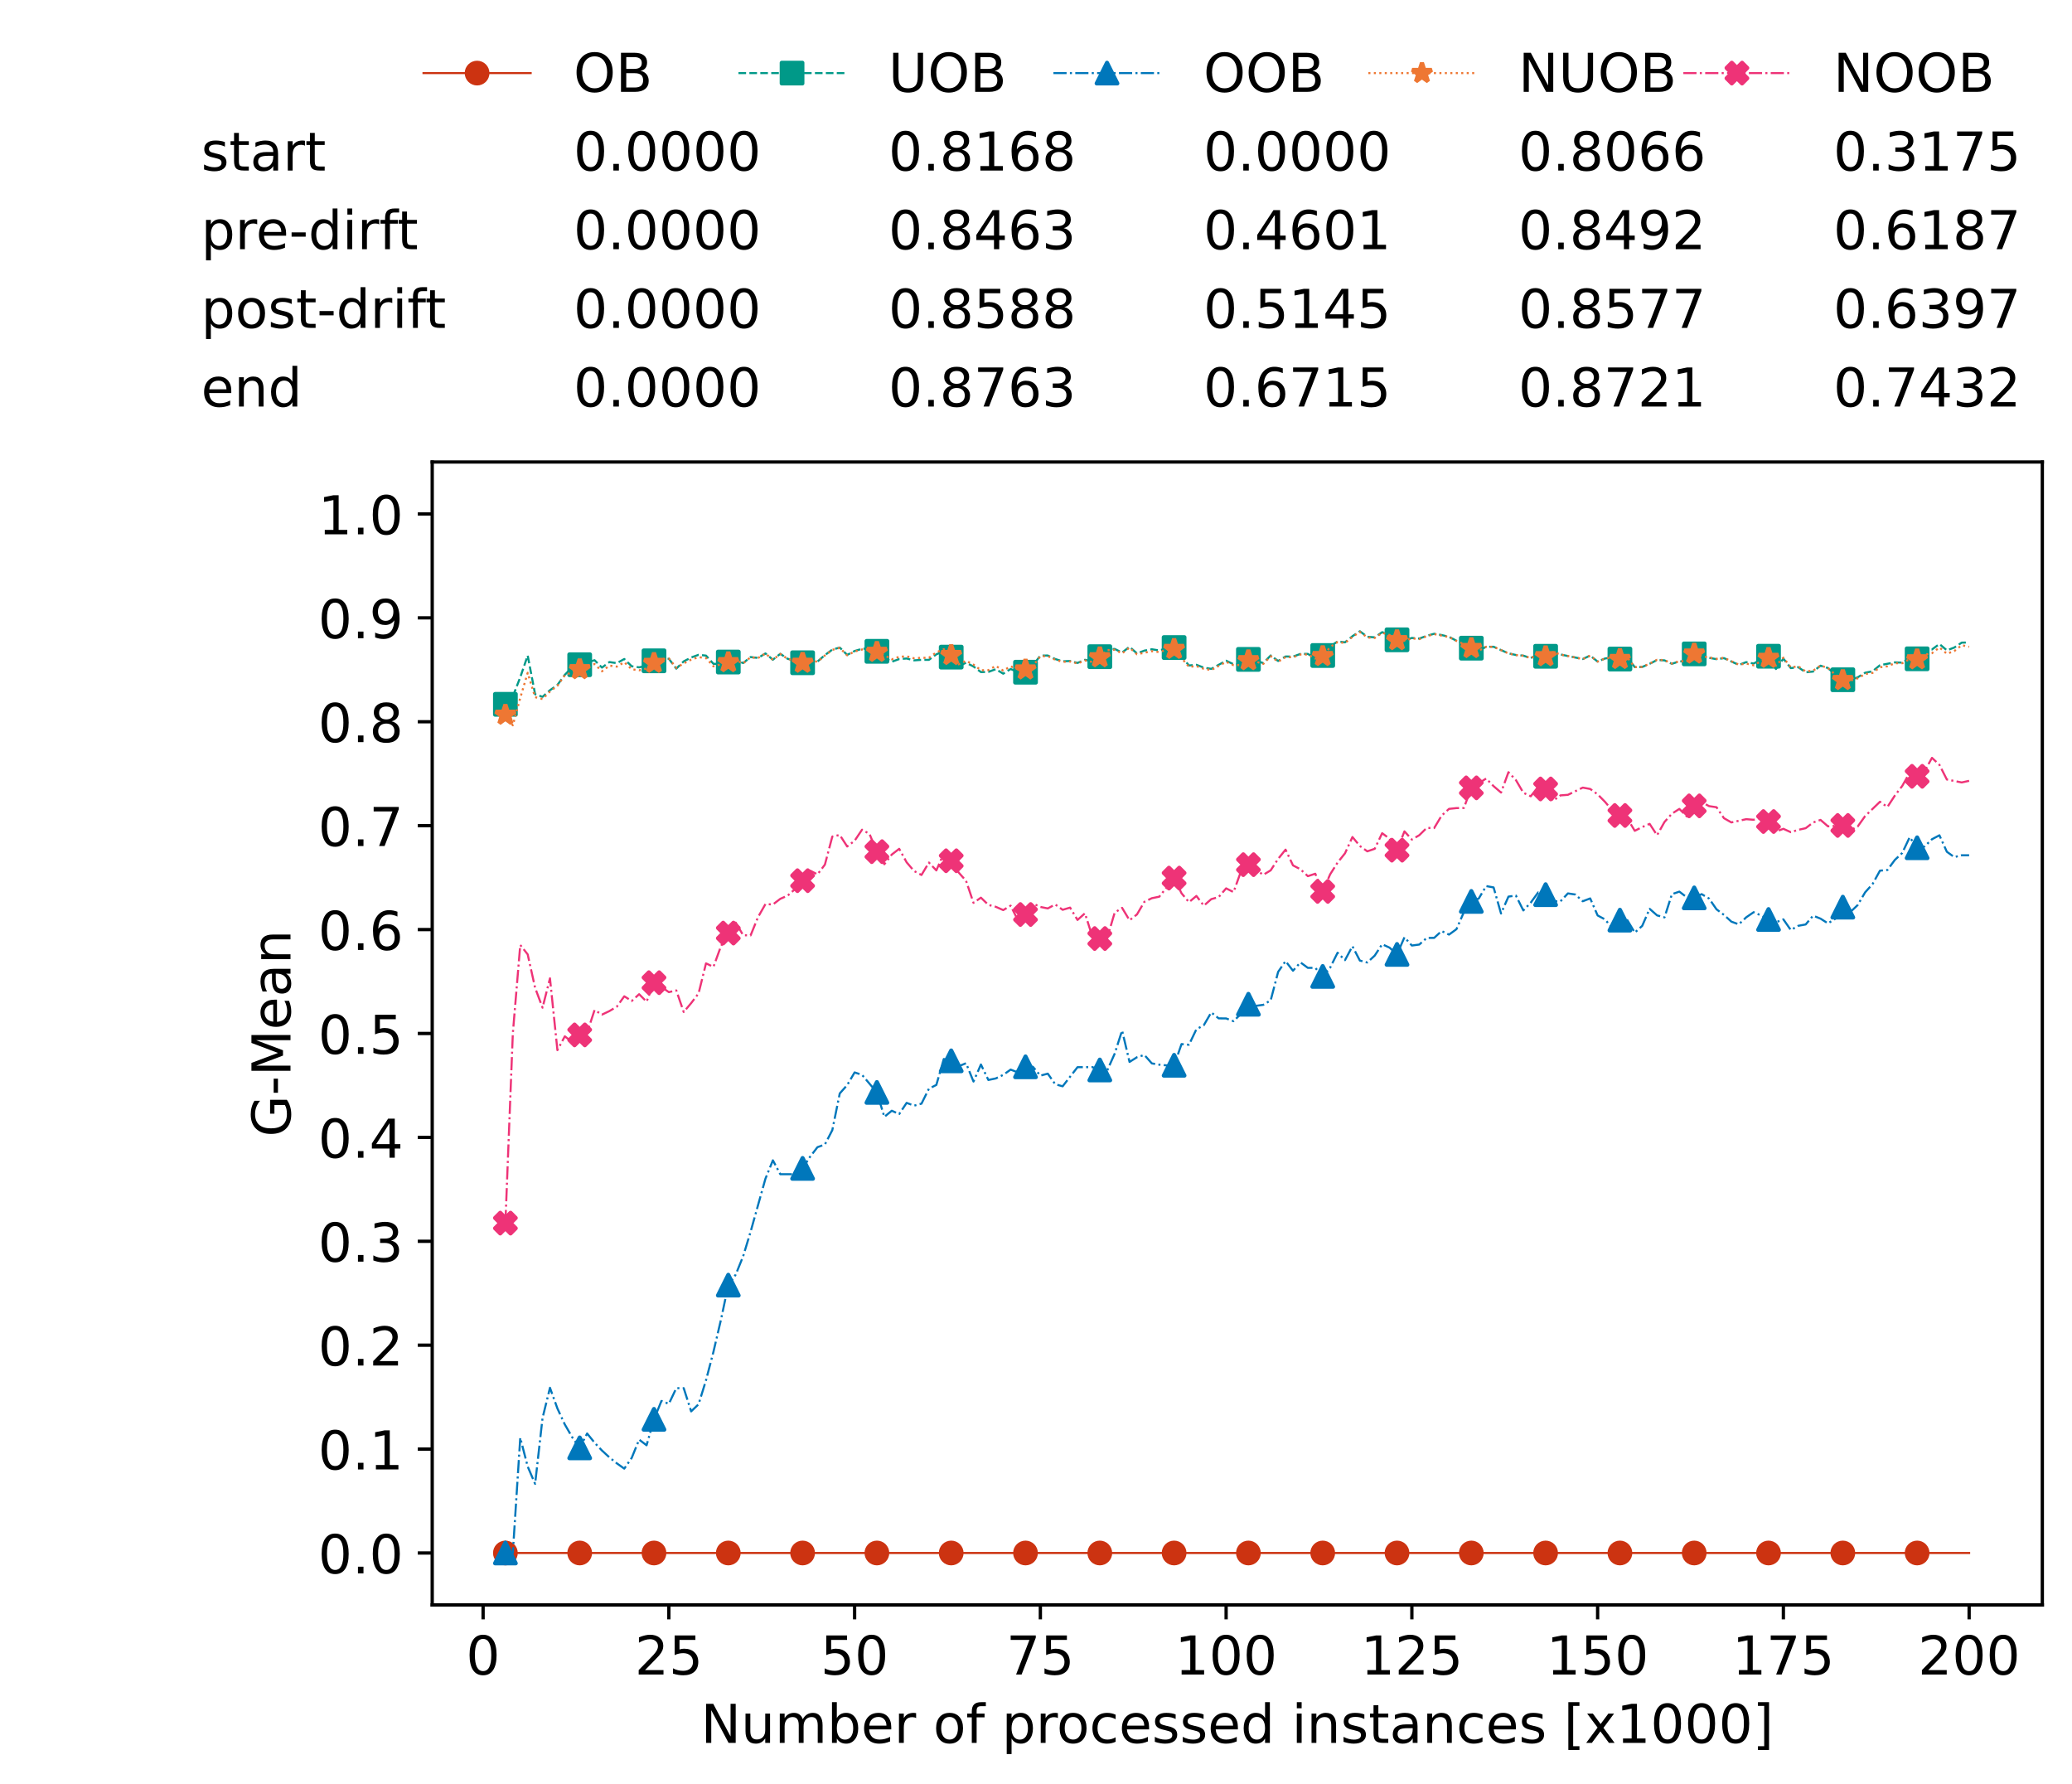 <?xml version="1.0" encoding="utf-8" standalone="no"?>
<!DOCTYPE svg PUBLIC "-//W3C//DTD SVG 1.1//EN"
  "http://www.w3.org/Graphics/SVG/1.1/DTD/svg11.dtd">
<!-- Created with matplotlib (https://matplotlib.org/) -->
<svg height="432.615pt" version="1.1" viewBox="0 0 502.65 432.615" width="502.65pt" xmlns="http://www.w3.org/2000/svg" xmlns:xlink="http://www.w3.org/1999/xlink">
 <defs>
  <style type="text/css">*{stroke-linecap:butt;stroke-linejoin:round;}</style>
 </defs>
 <g id="figure_1">
  <g id="patch_1">
   <path d="M 0 432.615 
L 502.65 432.615 
L 502.65 0 
L 0 0 
z
" style="fill:#ffffff;"/>
  </g>
  <g id="axes_1">
   <g id="patch_2">
    <path d="M 104.85 389.252 
L 495.45 389.252 
L 495.45 112.052 
L 104.85 112.052 
z
" style="fill:#ffffff;"/>
   </g>
   <g id="matplotlib.axis_1">
    <g id="xtick_1">
     <g id="line2d_1">
      <defs>
       <path d="M 0 0 
L 0 3.5 
" id="mf72f06e698" style="stroke:#000000;stroke-width:0.8;"/>
      </defs>
      <g>
       <use style="stroke:#000000;stroke-width:0.8;" x="117.197" xlink:href="#mf72f06e698" y="389.252"/>
      </g>
     </g>
     <g id="text_1">
      <!-- 0 -->
      <g transform="translate(113.061 406.13)scale(0.13 -0.13)">
       <defs>
        <path d="M 31.781 66.406 
Q 24.172 66.406 20.328 58.906 
Q 16.5 51.422 16.5 36.375 
Q 16.5 21.391 20.328 13.891 
Q 24.172 6.391 31.781 6.391 
Q 39.453 6.391 43.281 13.891 
Q 47.125 21.391 47.125 36.375 
Q 47.125 51.422 43.281 58.906 
Q 39.453 66.406 31.781 66.406 
z
M 31.781 74.219 
Q 44.047 74.219 50.516 64.516 
Q 56.984 54.828 56.984 36.375 
Q 56.984 17.969 50.516 8.266 
Q 44.047 -1.422 31.781 -1.422 
Q 19.531 -1.422 13.062 8.266 
Q 6.594 17.969 6.594 36.375 
Q 6.594 54.828 13.062 64.516 
Q 19.531 74.219 31.781 74.219 
z
" id="DejaVuSans-48"/>
       </defs>
       <use xlink:href="#DejaVuSans-48"/>
      </g>
     </g>
    </g>
    <g id="xtick_2">
     <g id="line2d_2">
      <g>
       <use style="stroke:#000000;stroke-width:0.8;" x="162.259" xlink:href="#mf72f06e698" y="389.252"/>
      </g>
     </g>
     <g id="text_2">
      <!-- 25 -->
      <g transform="translate(153.988 406.13)scale(0.13 -0.13)">
       <defs>
        <path d="M 19.188 8.297 
L 53.609 8.297 
L 53.609 0 
L 7.328 0 
L 7.328 8.297 
Q 12.938 14.109 22.625 23.891 
Q 32.328 33.688 34.812 36.531 
Q 39.547 41.844 41.422 45.531 
Q 43.312 49.219 43.312 52.781 
Q 43.312 58.594 39.234 62.25 
Q 35.156 65.922 28.609 65.922 
Q 23.969 65.922 18.812 64.312 
Q 13.672 62.703 7.812 59.422 
L 7.812 69.391 
Q 13.766 71.781 18.938 73 
Q 24.125 74.219 28.422 74.219 
Q 39.75 74.219 46.484 68.547 
Q 53.219 62.891 53.219 53.422 
Q 53.219 48.922 51.531 44.891 
Q 49.859 40.875 45.406 35.406 
Q 44.188 33.984 37.641 27.219 
Q 31.109 20.453 19.188 8.297 
z
" id="DejaVuSans-50"/>
        <path d="M 10.797 72.906 
L 49.516 72.906 
L 49.516 64.594 
L 19.828 64.594 
L 19.828 46.734 
Q 21.969 47.469 24.109 47.828 
Q 26.266 48.188 28.422 48.188 
Q 40.625 48.188 47.75 41.5 
Q 54.891 34.812 54.891 23.391 
Q 54.891 11.625 47.562 5.094 
Q 40.234 -1.422 26.906 -1.422 
Q 22.312 -1.422 17.547 -0.641 
Q 12.797 0.141 7.719 1.703 
L 7.719 11.625 
Q 12.109 9.234 16.797 8.062 
Q 21.484 6.891 26.703 6.891 
Q 35.156 6.891 40.078 11.328 
Q 45.016 15.766 45.016 23.391 
Q 45.016 31 40.078 35.438 
Q 35.156 39.891 26.703 39.891 
Q 22.75 39.891 18.812 39.016 
Q 14.891 38.141 10.797 36.281 
z
" id="DejaVuSans-53"/>
       </defs>
       <use xlink:href="#DejaVuSans-50"/>
       <use x="63.623" xlink:href="#DejaVuSans-53"/>
      </g>
     </g>
    </g>
    <g id="xtick_3">
     <g id="line2d_3">
      <g>
       <use style="stroke:#000000;stroke-width:0.8;" x="207.322" xlink:href="#mf72f06e698" y="389.252"/>
      </g>
     </g>
     <g id="text_3">
      <!-- 50 -->
      <g transform="translate(199.05 406.13)scale(0.13 -0.13)">
       <use xlink:href="#DejaVuSans-53"/>
       <use x="63.623" xlink:href="#DejaVuSans-48"/>
      </g>
     </g>
    </g>
    <g id="xtick_4">
     <g id="line2d_4">
      <g>
       <use style="stroke:#000000;stroke-width:0.8;" x="252.384" xlink:href="#mf72f06e698" y="389.252"/>
      </g>
     </g>
     <g id="text_4">
      <!-- 75 -->
      <g transform="translate(244.113 406.13)scale(0.13 -0.13)">
       <defs>
        <path d="M 8.203 72.906 
L 55.078 72.906 
L 55.078 68.703 
L 28.609 0 
L 18.312 0 
L 43.219 64.594 
L 8.203 64.594 
z
" id="DejaVuSans-55"/>
       </defs>
       <use xlink:href="#DejaVuSans-55"/>
       <use x="63.623" xlink:href="#DejaVuSans-53"/>
      </g>
     </g>
    </g>
    <g id="xtick_5">
     <g id="line2d_5">
      <g>
       <use style="stroke:#000000;stroke-width:0.8;" x="297.446" xlink:href="#mf72f06e698" y="389.252"/>
      </g>
     </g>
     <g id="text_5">
      <!-- 100 -->
      <g transform="translate(285.039 406.13)scale(0.13 -0.13)">
       <defs>
        <path d="M 12.406 8.297 
L 28.516 8.297 
L 28.516 63.922 
L 10.984 60.406 
L 10.984 69.391 
L 28.422 72.906 
L 38.281 72.906 
L 38.281 8.297 
L 54.391 8.297 
L 54.391 0 
L 12.406 0 
z
" id="DejaVuSans-49"/>
       </defs>
       <use xlink:href="#DejaVuSans-49"/>
       <use x="63.623" xlink:href="#DejaVuSans-48"/>
       <use x="127.246" xlink:href="#DejaVuSans-48"/>
      </g>
     </g>
    </g>
    <g id="xtick_6">
     <g id="line2d_6">
      <g>
       <use style="stroke:#000000;stroke-width:0.8;" x="342.509" xlink:href="#mf72f06e698" y="389.252"/>
      </g>
     </g>
     <g id="text_6">
      <!-- 125 -->
      <g transform="translate(330.102 406.13)scale(0.13 -0.13)">
       <use xlink:href="#DejaVuSans-49"/>
       <use x="63.623" xlink:href="#DejaVuSans-50"/>
       <use x="127.246" xlink:href="#DejaVuSans-53"/>
      </g>
     </g>
    </g>
    <g id="xtick_7">
     <g id="line2d_7">
      <g>
       <use style="stroke:#000000;stroke-width:0.8;" x="387.571" xlink:href="#mf72f06e698" y="389.252"/>
      </g>
     </g>
     <g id="text_7">
      <!-- 150 -->
      <g transform="translate(375.164 406.13)scale(0.13 -0.13)">
       <use xlink:href="#DejaVuSans-49"/>
       <use x="63.623" xlink:href="#DejaVuSans-53"/>
       <use x="127.246" xlink:href="#DejaVuSans-48"/>
      </g>
     </g>
    </g>
    <g id="xtick_8">
     <g id="line2d_8">
      <g>
       <use style="stroke:#000000;stroke-width:0.8;" x="432.633" xlink:href="#mf72f06e698" y="389.252"/>
      </g>
     </g>
     <g id="text_8">
      <!-- 175 -->
      <g transform="translate(420.226 406.13)scale(0.13 -0.13)">
       <use xlink:href="#DejaVuSans-49"/>
       <use x="63.623" xlink:href="#DejaVuSans-55"/>
       <use x="127.246" xlink:href="#DejaVuSans-53"/>
      </g>
     </g>
    </g>
    <g id="xtick_9">
     <g id="line2d_9">
      <g>
       <use style="stroke:#000000;stroke-width:0.8;" x="477.695" xlink:href="#mf72f06e698" y="389.252"/>
      </g>
     </g>
     <g id="text_9">
      <!-- 200 -->
      <g transform="translate(465.289 406.13)scale(0.13 -0.13)">
       <use xlink:href="#DejaVuSans-50"/>
       <use x="63.623" xlink:href="#DejaVuSans-48"/>
       <use x="127.246" xlink:href="#DejaVuSans-48"/>
      </g>
     </g>
    </g>
    <g id="text_10">
     <!-- Number of processed instances [x1000] -->
     <g transform="translate(170.025 422.711)scale(0.13 -0.13)">
      <defs>
       <path d="M 9.812 72.906 
L 23.094 72.906 
L 55.422 11.922 
L 55.422 72.906 
L 64.984 72.906 
L 64.984 0 
L 51.703 0 
L 19.391 60.984 
L 19.391 0 
L 9.812 0 
z
" id="DejaVuSans-78"/>
       <path d="M 8.5 21.578 
L 8.5 54.688 
L 17.484 54.688 
L 17.484 21.922 
Q 17.484 14.156 20.5 10.266 
Q 23.531 6.391 29.594 6.391 
Q 36.859 6.391 41.078 11.031 
Q 45.312 15.672 45.312 23.688 
L 45.312 54.688 
L 54.297 54.688 
L 54.297 0 
L 45.312 0 
L 45.312 8.406 
Q 42.047 3.422 37.719 1 
Q 33.406 -1.422 27.688 -1.422 
Q 18.266 -1.422 13.375 4.438 
Q 8.5 10.297 8.5 21.578 
z
M 31.109 56 
z
" id="DejaVuSans-117"/>
       <path d="M 52 44.188 
Q 55.375 50.25 60.062 53.125 
Q 64.75 56 71.094 56 
Q 79.641 56 84.281 50.016 
Q 88.922 44.047 88.922 33.016 
L 88.922 0 
L 79.891 0 
L 79.891 32.719 
Q 79.891 40.578 77.094 44.375 
Q 74.312 48.188 68.609 48.188 
Q 61.625 48.188 57.562 43.547 
Q 53.516 38.922 53.516 30.906 
L 53.516 0 
L 44.484 0 
L 44.484 32.719 
Q 44.484 40.625 41.703 44.406 
Q 38.922 48.188 33.109 48.188 
Q 26.219 48.188 22.156 43.531 
Q 18.109 38.875 18.109 30.906 
L 18.109 0 
L 9.078 0 
L 9.078 54.688 
L 18.109 54.688 
L 18.109 46.188 
Q 21.188 51.219 25.484 53.609 
Q 29.781 56 35.688 56 
Q 41.656 56 45.828 52.969 
Q 50 49.953 52 44.188 
z
" id="DejaVuSans-109"/>
       <path d="M 48.688 27.297 
Q 48.688 37.203 44.609 42.844 
Q 40.531 48.484 33.406 48.484 
Q 26.266 48.484 22.188 42.844 
Q 18.109 37.203 18.109 27.297 
Q 18.109 17.391 22.188 11.75 
Q 26.266 6.109 33.406 6.109 
Q 40.531 6.109 44.609 11.75 
Q 48.688 17.391 48.688 27.297 
z
M 18.109 46.391 
Q 20.953 51.266 25.266 53.625 
Q 29.594 56 35.594 56 
Q 45.562 56 51.781 48.094 
Q 58.016 40.188 58.016 27.297 
Q 58.016 14.406 51.781 6.484 
Q 45.562 -1.422 35.594 -1.422 
Q 29.594 -1.422 25.266 0.953 
Q 20.953 3.328 18.109 8.203 
L 18.109 0 
L 9.078 0 
L 9.078 75.984 
L 18.109 75.984 
z
" id="DejaVuSans-98"/>
       <path d="M 56.203 29.594 
L 56.203 25.203 
L 14.891 25.203 
Q 15.484 15.922 20.484 11.062 
Q 25.484 6.203 34.422 6.203 
Q 39.594 6.203 44.453 7.469 
Q 49.312 8.734 54.109 11.281 
L 54.109 2.781 
Q 49.266 0.734 44.188 -0.344 
Q 39.109 -1.422 33.891 -1.422 
Q 20.797 -1.422 13.156 6.188 
Q 5.516 13.812 5.516 26.812 
Q 5.516 40.234 12.766 48.109 
Q 20.016 56 32.328 56 
Q 43.359 56 49.781 48.891 
Q 56.203 41.797 56.203 29.594 
z
M 47.219 32.234 
Q 47.125 39.594 43.094 43.984 
Q 39.062 48.391 32.422 48.391 
Q 24.906 48.391 20.391 44.141 
Q 15.875 39.891 15.188 32.172 
z
" id="DejaVuSans-101"/>
       <path d="M 41.109 46.297 
Q 39.594 47.172 37.812 47.578 
Q 36.031 48 33.891 48 
Q 26.266 48 22.188 43.047 
Q 18.109 38.094 18.109 28.812 
L 18.109 0 
L 9.078 0 
L 9.078 54.688 
L 18.109 54.688 
L 18.109 46.188 
Q 20.953 51.172 25.484 53.578 
Q 30.031 56 36.531 56 
Q 37.453 56 38.578 55.875 
Q 39.703 55.766 41.062 55.516 
z
" id="DejaVuSans-114"/>
       <path id="DejaVuSans-32"/>
       <path d="M 30.609 48.391 
Q 23.391 48.391 19.188 42.75 
Q 14.984 37.109 14.984 27.297 
Q 14.984 17.484 19.156 11.844 
Q 23.344 6.203 30.609 6.203 
Q 37.797 6.203 41.984 11.859 
Q 46.188 17.531 46.188 27.297 
Q 46.188 37.016 41.984 42.703 
Q 37.797 48.391 30.609 48.391 
z
M 30.609 56 
Q 42.328 56 49.016 48.375 
Q 55.719 40.766 55.719 27.297 
Q 55.719 13.875 49.016 6.219 
Q 42.328 -1.422 30.609 -1.422 
Q 18.844 -1.422 12.172 6.219 
Q 5.516 13.875 5.516 27.297 
Q 5.516 40.766 12.172 48.375 
Q 18.844 56 30.609 56 
z
" id="DejaVuSans-111"/>
       <path d="M 37.109 75.984 
L 37.109 68.5 
L 28.516 68.5 
Q 23.688 68.5 21.797 66.547 
Q 19.922 64.594 19.922 59.516 
L 19.922 54.688 
L 34.719 54.688 
L 34.719 47.703 
L 19.922 47.703 
L 19.922 0 
L 10.891 0 
L 10.891 47.703 
L 2.297 47.703 
L 2.297 54.688 
L 10.891 54.688 
L 10.891 58.5 
Q 10.891 67.625 15.141 71.797 
Q 19.391 75.984 28.609 75.984 
z
" id="DejaVuSans-102"/>
       <path d="M 18.109 8.203 
L 18.109 -20.797 
L 9.078 -20.797 
L 9.078 54.688 
L 18.109 54.688 
L 18.109 46.391 
Q 20.953 51.266 25.266 53.625 
Q 29.594 56 35.594 56 
Q 45.562 56 51.781 48.094 
Q 58.016 40.188 58.016 27.297 
Q 58.016 14.406 51.781 6.484 
Q 45.562 -1.422 35.594 -1.422 
Q 29.594 -1.422 25.266 0.953 
Q 20.953 3.328 18.109 8.203 
z
M 48.688 27.297 
Q 48.688 37.203 44.609 42.844 
Q 40.531 48.484 33.406 48.484 
Q 26.266 48.484 22.188 42.844 
Q 18.109 37.203 18.109 27.297 
Q 18.109 17.391 22.188 11.75 
Q 26.266 6.109 33.406 6.109 
Q 40.531 6.109 44.609 11.75 
Q 48.688 17.391 48.688 27.297 
z
" id="DejaVuSans-112"/>
       <path d="M 48.781 52.594 
L 48.781 44.188 
Q 44.969 46.297 41.141 47.344 
Q 37.312 48.391 33.406 48.391 
Q 24.656 48.391 19.812 42.844 
Q 14.984 37.312 14.984 27.297 
Q 14.984 17.281 19.812 11.734 
Q 24.656 6.203 33.406 6.203 
Q 37.312 6.203 41.141 7.25 
Q 44.969 8.297 48.781 10.406 
L 48.781 2.094 
Q 45.016 0.344 40.984 -0.531 
Q 36.969 -1.422 32.422 -1.422 
Q 20.062 -1.422 12.781 6.344 
Q 5.516 14.109 5.516 27.297 
Q 5.516 40.672 12.859 48.328 
Q 20.219 56 33.016 56 
Q 37.156 56 41.109 55.141 
Q 45.062 54.297 48.781 52.594 
z
" id="DejaVuSans-99"/>
       <path d="M 44.281 53.078 
L 44.281 44.578 
Q 40.484 46.531 36.375 47.5 
Q 32.281 48.484 27.875 48.484 
Q 21.188 48.484 17.844 46.438 
Q 14.5 44.391 14.5 40.281 
Q 14.5 37.156 16.891 35.375 
Q 19.281 33.594 26.516 31.984 
L 29.594 31.297 
Q 39.156 29.25 43.188 25.516 
Q 47.219 21.781 47.219 15.094 
Q 47.219 7.469 41.188 3.016 
Q 35.156 -1.422 24.609 -1.422 
Q 20.219 -1.422 15.453 -0.562 
Q 10.688 0.297 5.422 2 
L 5.422 11.281 
Q 10.406 8.688 15.234 7.391 
Q 20.062 6.109 24.812 6.109 
Q 31.156 6.109 34.562 8.281 
Q 37.984 10.453 37.984 14.406 
Q 37.984 18.062 35.516 20.016 
Q 33.062 21.969 24.703 23.781 
L 21.578 24.516 
Q 13.234 26.266 9.516 29.906 
Q 5.812 33.547 5.812 39.891 
Q 5.812 47.609 11.281 51.797 
Q 16.75 56 26.812 56 
Q 31.781 56 36.172 55.266 
Q 40.578 54.547 44.281 53.078 
z
" id="DejaVuSans-115"/>
       <path d="M 45.406 46.391 
L 45.406 75.984 
L 54.391 75.984 
L 54.391 0 
L 45.406 0 
L 45.406 8.203 
Q 42.578 3.328 38.25 0.953 
Q 33.938 -1.422 27.875 -1.422 
Q 17.969 -1.422 11.734 6.484 
Q 5.516 14.406 5.516 27.297 
Q 5.516 40.188 11.734 48.094 
Q 17.969 56 27.875 56 
Q 33.938 56 38.25 53.625 
Q 42.578 51.266 45.406 46.391 
z
M 14.797 27.297 
Q 14.797 17.391 18.875 11.75 
Q 22.953 6.109 30.078 6.109 
Q 37.203 6.109 41.297 11.75 
Q 45.406 17.391 45.406 27.297 
Q 45.406 37.203 41.297 42.844 
Q 37.203 48.484 30.078 48.484 
Q 22.953 48.484 18.875 42.844 
Q 14.797 37.203 14.797 27.297 
z
" id="DejaVuSans-100"/>
       <path d="M 9.422 54.688 
L 18.406 54.688 
L 18.406 0 
L 9.422 0 
z
M 9.422 75.984 
L 18.406 75.984 
L 18.406 64.594 
L 9.422 64.594 
z
" id="DejaVuSans-105"/>
       <path d="M 54.891 33.016 
L 54.891 0 
L 45.906 0 
L 45.906 32.719 
Q 45.906 40.484 42.875 44.328 
Q 39.844 48.188 33.797 48.188 
Q 26.516 48.188 22.312 43.547 
Q 18.109 38.922 18.109 30.906 
L 18.109 0 
L 9.078 0 
L 9.078 54.688 
L 18.109 54.688 
L 18.109 46.188 
Q 21.344 51.125 25.703 53.562 
Q 30.078 56 35.797 56 
Q 45.219 56 50.047 50.172 
Q 54.891 44.344 54.891 33.016 
z
" id="DejaVuSans-110"/>
       <path d="M 18.312 70.219 
L 18.312 54.688 
L 36.812 54.688 
L 36.812 47.703 
L 18.312 47.703 
L 18.312 18.016 
Q 18.312 11.328 20.141 9.422 
Q 21.969 7.516 27.594 7.516 
L 36.812 7.516 
L 36.812 0 
L 27.594 0 
Q 17.188 0 13.234 3.875 
Q 9.281 7.766 9.281 18.016 
L 9.281 47.703 
L 2.688 47.703 
L 2.688 54.688 
L 9.281 54.688 
L 9.281 70.219 
z
" id="DejaVuSans-116"/>
       <path d="M 34.281 27.484 
Q 23.391 27.484 19.188 25 
Q 14.984 22.516 14.984 16.5 
Q 14.984 11.719 18.141 8.906 
Q 21.297 6.109 26.703 6.109 
Q 34.188 6.109 38.703 11.406 
Q 43.219 16.703 43.219 25.484 
L 43.219 27.484 
z
M 52.203 31.203 
L 52.203 0 
L 43.219 0 
L 43.219 8.297 
Q 40.141 3.328 35.547 0.953 
Q 30.953 -1.422 24.312 -1.422 
Q 15.922 -1.422 10.953 3.297 
Q 6 8.016 6 15.922 
Q 6 25.141 12.172 29.828 
Q 18.359 34.516 30.609 34.516 
L 43.219 34.516 
L 43.219 35.406 
Q 43.219 41.609 39.141 45 
Q 35.062 48.391 27.688 48.391 
Q 23 48.391 18.547 47.266 
Q 14.109 46.141 10.016 43.891 
L 10.016 52.203 
Q 14.938 54.109 19.578 55.047 
Q 24.219 56 28.609 56 
Q 40.484 56 46.344 49.844 
Q 52.203 43.703 52.203 31.203 
z
" id="DejaVuSans-97"/>
       <path d="M 8.594 75.984 
L 29.297 75.984 
L 29.297 69 
L 17.578 69 
L 17.578 -6.203 
L 29.297 -6.203 
L 29.297 -13.188 
L 8.594 -13.188 
z
" id="DejaVuSans-91"/>
       <path d="M 54.891 54.688 
L 35.109 28.078 
L 55.906 0 
L 45.312 0 
L 29.391 21.484 
L 13.484 0 
L 2.875 0 
L 24.125 28.609 
L 4.688 54.688 
L 15.281 54.688 
L 29.781 35.203 
L 44.281 54.688 
z
" id="DejaVuSans-120"/>
       <path d="M 30.422 75.984 
L 30.422 -13.188 
L 9.719 -13.188 
L 9.719 -6.203 
L 21.391 -6.203 
L 21.391 69 
L 9.719 69 
L 9.719 75.984 
z
" id="DejaVuSans-93"/>
      </defs>
      <use xlink:href="#DejaVuSans-78"/>
      <use x="74.805" xlink:href="#DejaVuSans-117"/>
      <use x="138.184" xlink:href="#DejaVuSans-109"/>
      <use x="235.596" xlink:href="#DejaVuSans-98"/>
      <use x="299.072" xlink:href="#DejaVuSans-101"/>
      <use x="360.596" xlink:href="#DejaVuSans-114"/>
      <use x="401.709" xlink:href="#DejaVuSans-32"/>
      <use x="433.496" xlink:href="#DejaVuSans-111"/>
      <use x="494.678" xlink:href="#DejaVuSans-102"/>
      <use x="529.883" xlink:href="#DejaVuSans-32"/>
      <use x="561.67" xlink:href="#DejaVuSans-112"/>
      <use x="625.146" xlink:href="#DejaVuSans-114"/>
      <use x="664.01" xlink:href="#DejaVuSans-111"/>
      <use x="725.191" xlink:href="#DejaVuSans-99"/>
      <use x="780.172" xlink:href="#DejaVuSans-101"/>
      <use x="841.695" xlink:href="#DejaVuSans-115"/>
      <use x="893.795" xlink:href="#DejaVuSans-115"/>
      <use x="945.895" xlink:href="#DejaVuSans-101"/>
      <use x="1007.418" xlink:href="#DejaVuSans-100"/>
      <use x="1070.895" xlink:href="#DejaVuSans-32"/>
      <use x="1102.682" xlink:href="#DejaVuSans-105"/>
      <use x="1130.465" xlink:href="#DejaVuSans-110"/>
      <use x="1193.844" xlink:href="#DejaVuSans-115"/>
      <use x="1245.943" xlink:href="#DejaVuSans-116"/>
      <use x="1285.152" xlink:href="#DejaVuSans-97"/>
      <use x="1346.432" xlink:href="#DejaVuSans-110"/>
      <use x="1409.811" xlink:href="#DejaVuSans-99"/>
      <use x="1464.791" xlink:href="#DejaVuSans-101"/>
      <use x="1526.314" xlink:href="#DejaVuSans-115"/>
      <use x="1578.414" xlink:href="#DejaVuSans-32"/>
      <use x="1610.201" xlink:href="#DejaVuSans-91"/>
      <use x="1649.215" xlink:href="#DejaVuSans-120"/>
      <use x="1708.395" xlink:href="#DejaVuSans-49"/>
      <use x="1772.018" xlink:href="#DejaVuSans-48"/>
      <use x="1835.641" xlink:href="#DejaVuSans-48"/>
      <use x="1899.264" xlink:href="#DejaVuSans-48"/>
      <use x="1962.887" xlink:href="#DejaVuSans-93"/>
     </g>
    </g>
   </g>
   <g id="matplotlib.axis_2">
    <g id="ytick_1">
     <g id="line2d_10">
      <defs>
       <path d="M 0 0 
L -3.5 0 
" id="m82f7bc6dc8" style="stroke:#000000;stroke-width:0.8;"/>
      </defs>
      <g>
       <use style="stroke:#000000;stroke-width:0.8;" x="104.85" xlink:href="#m82f7bc6dc8" y="376.652"/>
      </g>
     </g>
     <g id="text_11">
      <!-- 0.0 -->
      <g transform="translate(77.176 381.591)scale(0.13 -0.13)">
       <defs>
        <path d="M 10.688 12.406 
L 21 12.406 
L 21 0 
L 10.688 0 
z
" id="DejaVuSans-46"/>
       </defs>
       <use xlink:href="#DejaVuSans-48"/>
       <use x="63.623" xlink:href="#DejaVuSans-46"/>
       <use x="95.41" xlink:href="#DejaVuSans-48"/>
      </g>
     </g>
    </g>
    <g id="ytick_2">
     <g id="line2d_11">
      <g>
       <use style="stroke:#000000;stroke-width:0.8;" x="104.85" xlink:href="#m82f7bc6dc8" y="351.452"/>
      </g>
     </g>
     <g id="text_12">
      <!-- 0.1 -->
      <g transform="translate(77.176 356.391)scale(0.13 -0.13)">
       <use xlink:href="#DejaVuSans-48"/>
       <use x="63.623" xlink:href="#DejaVuSans-46"/>
       <use x="95.41" xlink:href="#DejaVuSans-49"/>
      </g>
     </g>
    </g>
    <g id="ytick_3">
     <g id="line2d_12">
      <g>
       <use style="stroke:#000000;stroke-width:0.8;" x="104.85" xlink:href="#m82f7bc6dc8" y="326.252"/>
      </g>
     </g>
     <g id="text_13">
      <!-- 0.2 -->
      <g transform="translate(77.176 331.191)scale(0.13 -0.13)">
       <use xlink:href="#DejaVuSans-48"/>
       <use x="63.623" xlink:href="#DejaVuSans-46"/>
       <use x="95.41" xlink:href="#DejaVuSans-50"/>
      </g>
     </g>
    </g>
    <g id="ytick_4">
     <g id="line2d_13">
      <g>
       <use style="stroke:#000000;stroke-width:0.8;" x="104.85" xlink:href="#m82f7bc6dc8" y="301.052"/>
      </g>
     </g>
     <g id="text_14">
      <!-- 0.3 -->
      <g transform="translate(77.176 305.991)scale(0.13 -0.13)">
       <defs>
        <path d="M 40.578 39.312 
Q 47.656 37.797 51.625 33 
Q 55.609 28.219 55.609 21.188 
Q 55.609 10.406 48.188 4.484 
Q 40.766 -1.422 27.094 -1.422 
Q 22.516 -1.422 17.656 -0.516 
Q 12.797 0.391 7.625 2.203 
L 7.625 11.719 
Q 11.719 9.328 16.594 8.109 
Q 21.484 6.891 26.812 6.891 
Q 36.078 6.891 40.938 10.547 
Q 45.797 14.203 45.797 21.188 
Q 45.797 27.641 41.281 31.266 
Q 36.766 34.906 28.719 34.906 
L 20.219 34.906 
L 20.219 43.016 
L 29.109 43.016 
Q 36.375 43.016 40.234 45.922 
Q 44.094 48.828 44.094 54.297 
Q 44.094 59.906 40.109 62.906 
Q 36.141 65.922 28.719 65.922 
Q 24.656 65.922 20.016 65.031 
Q 15.375 64.156 9.812 62.312 
L 9.812 71.094 
Q 15.438 72.656 20.344 73.438 
Q 25.25 74.219 29.594 74.219 
Q 40.828 74.219 47.359 69.109 
Q 53.906 64.016 53.906 55.328 
Q 53.906 49.266 50.438 45.094 
Q 46.969 40.922 40.578 39.312 
z
" id="DejaVuSans-51"/>
       </defs>
       <use xlink:href="#DejaVuSans-48"/>
       <use x="63.623" xlink:href="#DejaVuSans-46"/>
       <use x="95.41" xlink:href="#DejaVuSans-51"/>
      </g>
     </g>
    </g>
    <g id="ytick_5">
     <g id="line2d_14">
      <g>
       <use style="stroke:#000000;stroke-width:0.8;" x="104.85" xlink:href="#m82f7bc6dc8" y="275.852"/>
      </g>
     </g>
     <g id="text_15">
      <!-- 0.4 -->
      <g transform="translate(77.176 280.791)scale(0.13 -0.13)">
       <defs>
        <path d="M 37.797 64.312 
L 12.891 25.391 
L 37.797 25.391 
z
M 35.203 72.906 
L 47.609 72.906 
L 47.609 25.391 
L 58.016 25.391 
L 58.016 17.188 
L 47.609 17.188 
L 47.609 0 
L 37.797 0 
L 37.797 17.188 
L 4.891 17.188 
L 4.891 26.703 
z
" id="DejaVuSans-52"/>
       </defs>
       <use xlink:href="#DejaVuSans-48"/>
       <use x="63.623" xlink:href="#DejaVuSans-46"/>
       <use x="95.41" xlink:href="#DejaVuSans-52"/>
      </g>
     </g>
    </g>
    <g id="ytick_6">
     <g id="line2d_15">
      <g>
       <use style="stroke:#000000;stroke-width:0.8;" x="104.85" xlink:href="#m82f7bc6dc8" y="250.652"/>
      </g>
     </g>
     <g id="text_16">
      <!-- 0.5 -->
      <g transform="translate(77.176 255.591)scale(0.13 -0.13)">
       <use xlink:href="#DejaVuSans-48"/>
       <use x="63.623" xlink:href="#DejaVuSans-46"/>
       <use x="95.41" xlink:href="#DejaVuSans-53"/>
      </g>
     </g>
    </g>
    <g id="ytick_7">
     <g id="line2d_16">
      <g>
       <use style="stroke:#000000;stroke-width:0.8;" x="104.85" xlink:href="#m82f7bc6dc8" y="225.452"/>
      </g>
     </g>
     <g id="text_17">
      <!-- 0.6 -->
      <g transform="translate(77.176 230.391)scale(0.13 -0.13)">
       <defs>
        <path d="M 33.016 40.375 
Q 26.375 40.375 22.484 35.828 
Q 18.609 31.297 18.609 23.391 
Q 18.609 15.531 22.484 10.953 
Q 26.375 6.391 33.016 6.391 
Q 39.656 6.391 43.531 10.953 
Q 47.406 15.531 47.406 23.391 
Q 47.406 31.297 43.531 35.828 
Q 39.656 40.375 33.016 40.375 
z
M 52.594 71.297 
L 52.594 62.312 
Q 48.875 64.062 45.094 64.984 
Q 41.312 65.922 37.594 65.922 
Q 27.828 65.922 22.672 59.328 
Q 17.531 52.734 16.797 39.406 
Q 19.672 43.656 24.016 45.922 
Q 28.375 48.188 33.594 48.188 
Q 44.578 48.188 50.953 41.516 
Q 57.328 34.859 57.328 23.391 
Q 57.328 12.156 50.688 5.359 
Q 44.047 -1.422 33.016 -1.422 
Q 20.359 -1.422 13.672 8.266 
Q 6.984 17.969 6.984 36.375 
Q 6.984 53.656 15.188 63.938 
Q 23.391 74.219 37.203 74.219 
Q 40.922 74.219 44.703 73.484 
Q 48.484 72.75 52.594 71.297 
z
" id="DejaVuSans-54"/>
       </defs>
       <use xlink:href="#DejaVuSans-48"/>
       <use x="63.623" xlink:href="#DejaVuSans-46"/>
       <use x="95.41" xlink:href="#DejaVuSans-54"/>
      </g>
     </g>
    </g>
    <g id="ytick_8">
     <g id="line2d_17">
      <g>
       <use style="stroke:#000000;stroke-width:0.8;" x="104.85" xlink:href="#m82f7bc6dc8" y="200.252"/>
      </g>
     </g>
     <g id="text_18">
      <!-- 0.7 -->
      <g transform="translate(77.176 205.191)scale(0.13 -0.13)">
       <use xlink:href="#DejaVuSans-48"/>
       <use x="63.623" xlink:href="#DejaVuSans-46"/>
       <use x="95.41" xlink:href="#DejaVuSans-55"/>
      </g>
     </g>
    </g>
    <g id="ytick_9">
     <g id="line2d_18">
      <g>
       <use style="stroke:#000000;stroke-width:0.8;" x="104.85" xlink:href="#m82f7bc6dc8" y="175.052"/>
      </g>
     </g>
     <g id="text_19">
      <!-- 0.8 -->
      <g transform="translate(77.176 179.991)scale(0.13 -0.13)">
       <defs>
        <path d="M 31.781 34.625 
Q 24.75 34.625 20.719 30.859 
Q 16.703 27.094 16.703 20.516 
Q 16.703 13.922 20.719 10.156 
Q 24.75 6.391 31.781 6.391 
Q 38.812 6.391 42.859 10.172 
Q 46.922 13.969 46.922 20.516 
Q 46.922 27.094 42.891 30.859 
Q 38.875 34.625 31.781 34.625 
z
M 21.922 38.812 
Q 15.578 40.375 12.031 44.719 
Q 8.5 49.078 8.5 55.328 
Q 8.5 64.062 14.719 69.141 
Q 20.953 74.219 31.781 74.219 
Q 42.672 74.219 48.875 69.141 
Q 55.078 64.062 55.078 55.328 
Q 55.078 49.078 51.531 44.719 
Q 48 40.375 41.703 38.812 
Q 48.828 37.156 52.797 32.312 
Q 56.781 27.484 56.781 20.516 
Q 56.781 9.906 50.312 4.234 
Q 43.844 -1.422 31.781 -1.422 
Q 19.734 -1.422 13.25 4.234 
Q 6.781 9.906 6.781 20.516 
Q 6.781 27.484 10.781 32.312 
Q 14.797 37.156 21.922 38.812 
z
M 18.312 54.391 
Q 18.312 48.734 21.844 45.562 
Q 25.391 42.391 31.781 42.391 
Q 38.141 42.391 41.719 45.562 
Q 45.312 48.734 45.312 54.391 
Q 45.312 60.062 41.719 63.234 
Q 38.141 66.406 31.781 66.406 
Q 25.391 66.406 21.844 63.234 
Q 18.312 60.062 18.312 54.391 
z
" id="DejaVuSans-56"/>
       </defs>
       <use xlink:href="#DejaVuSans-48"/>
       <use x="63.623" xlink:href="#DejaVuSans-46"/>
       <use x="95.41" xlink:href="#DejaVuSans-56"/>
      </g>
     </g>
    </g>
    <g id="ytick_10">
     <g id="line2d_19">
      <g>
       <use style="stroke:#000000;stroke-width:0.8;" x="104.85" xlink:href="#m82f7bc6dc8" y="149.852"/>
      </g>
     </g>
     <g id="text_20">
      <!-- 0.9 -->
      <g transform="translate(77.176 154.791)scale(0.13 -0.13)">
       <defs>
        <path d="M 10.984 1.516 
L 10.984 10.5 
Q 14.703 8.734 18.5 7.812 
Q 22.312 6.891 25.984 6.891 
Q 35.75 6.891 40.891 13.453 
Q 46.047 20.016 46.781 33.406 
Q 43.953 29.203 39.594 26.953 
Q 35.25 24.703 29.984 24.703 
Q 19.047 24.703 12.672 31.312 
Q 6.297 37.938 6.297 49.422 
Q 6.297 60.641 12.938 67.422 
Q 19.578 74.219 30.609 74.219 
Q 43.266 74.219 49.922 64.516 
Q 56.594 54.828 56.594 36.375 
Q 56.594 19.141 48.406 8.859 
Q 40.234 -1.422 26.422 -1.422 
Q 22.703 -1.422 18.891 -0.688 
Q 15.094 0.047 10.984 1.516 
z
M 30.609 32.422 
Q 37.25 32.422 41.125 36.953 
Q 45.016 41.5 45.016 49.422 
Q 45.016 57.281 41.125 61.844 
Q 37.25 66.406 30.609 66.406 
Q 23.969 66.406 20.094 61.844 
Q 16.219 57.281 16.219 49.422 
Q 16.219 41.5 20.094 36.953 
Q 23.969 32.422 30.609 32.422 
z
" id="DejaVuSans-57"/>
       </defs>
       <use xlink:href="#DejaVuSans-48"/>
       <use x="63.623" xlink:href="#DejaVuSans-46"/>
       <use x="95.41" xlink:href="#DejaVuSans-57"/>
      </g>
     </g>
    </g>
    <g id="ytick_11">
     <g id="line2d_20">
      <g>
       <use style="stroke:#000000;stroke-width:0.8;" x="104.85" xlink:href="#m82f7bc6dc8" y="124.652"/>
      </g>
     </g>
     <g id="text_21">
      <!-- 1.0 -->
      <g transform="translate(77.176 129.591)scale(0.13 -0.13)">
       <use xlink:href="#DejaVuSans-49"/>
       <use x="63.623" xlink:href="#DejaVuSans-46"/>
       <use x="95.41" xlink:href="#DejaVuSans-48"/>
      </g>
     </g>
    </g>
    <g id="text_22">
     <!-- G-Mean -->
     <g transform="translate(70.472 275.744)rotate(-90)scale(0.13 -0.13)">
      <defs>
       <path d="M 59.516 10.406 
L 59.516 29.984 
L 43.406 29.984 
L 43.406 38.094 
L 69.281 38.094 
L 69.281 6.781 
Q 63.578 2.734 56.688 0.656 
Q 49.812 -1.422 42 -1.422 
Q 24.906 -1.422 15.25 8.562 
Q 5.609 18.562 5.609 36.375 
Q 5.609 54.25 15.25 64.234 
Q 24.906 74.219 42 74.219 
Q 49.125 74.219 55.547 72.453 
Q 61.969 70.703 67.391 67.281 
L 67.391 56.781 
Q 61.922 61.422 55.766 63.766 
Q 49.609 66.109 42.828 66.109 
Q 29.438 66.109 22.719 58.641 
Q 16.016 51.172 16.016 36.375 
Q 16.016 21.625 22.719 14.156 
Q 29.438 6.688 42.828 6.688 
Q 48.047 6.688 52.141 7.594 
Q 56.25 8.5 59.516 10.406 
z
" id="DejaVuSans-71"/>
       <path d="M 4.891 31.391 
L 31.203 31.391 
L 31.203 23.391 
L 4.891 23.391 
z
" id="DejaVuSans-45"/>
       <path d="M 9.812 72.906 
L 24.516 72.906 
L 43.109 23.297 
L 61.812 72.906 
L 76.516 72.906 
L 76.516 0 
L 66.891 0 
L 66.891 64.016 
L 48.094 14.016 
L 38.188 14.016 
L 19.391 64.016 
L 19.391 0 
L 9.812 0 
z
" id="DejaVuSans-77"/>
      </defs>
      <use xlink:href="#DejaVuSans-71"/>
      <use x="77.49" xlink:href="#DejaVuSans-45"/>
      <use x="113.574" xlink:href="#DejaVuSans-77"/>
      <use x="199.854" xlink:href="#DejaVuSans-101"/>
      <use x="261.377" xlink:href="#DejaVuSans-97"/>
      <use x="322.656" xlink:href="#DejaVuSans-110"/>
     </g>
    </g>
   </g>
   <g id="line2d_21"/>
   <g id="line2d_22"/>
   <g id="line2d_23"/>
   <g id="line2d_24"/>
   <g id="line2d_25"/>
   <g id="line2d_26">
    <path clip-path="url(#p13a5c0c800)" d="M 122.605 376.652 
L 477.695 376.652 
L 477.695 376.652 
" style="fill:none;stroke:#cc3311;stroke-linecap:square;stroke-width:0.5;"/>
    <defs>
     <path d="M 0 2.5 
C 0.663 2.5 1.299 2.237 1.768 1.768 
C 2.237 1.299 2.5 0.663 2.5 0 
C 2.5 -0.663 2.237 -1.299 1.768 -1.768 
C 1.299 -2.237 0.663 -2.5 0 -2.5 
C -0.663 -2.5 -1.299 -2.237 -1.768 -1.768 
C -2.237 -1.299 -2.5 -0.663 -2.5 0 
C -2.5 0.663 -2.237 1.299 -1.768 1.768 
C -1.299 2.237 -0.663 2.5 0 2.5 
z
" id="m6d8fb7d74b" style="stroke:#cc3311;"/>
    </defs>
    <g clip-path="url(#p13a5c0c800)">
     <use style="fill:#cc3311;stroke:#cc3311;" x="122.605" xlink:href="#m6d8fb7d74b" y="376.652"/>
     <use style="fill:#cc3311;stroke:#cc3311;" x="140.629" xlink:href="#m6d8fb7d74b" y="376.652"/>
     <use style="fill:#cc3311;stroke:#cc3311;" x="158.654" xlink:href="#m6d8fb7d74b" y="376.652"/>
     <use style="fill:#cc3311;stroke:#cc3311;" x="176.679" xlink:href="#m6d8fb7d74b" y="376.652"/>
     <use style="fill:#cc3311;stroke:#cc3311;" x="194.704" xlink:href="#m6d8fb7d74b" y="376.652"/>
     <use style="fill:#cc3311;stroke:#cc3311;" x="212.729" xlink:href="#m6d8fb7d74b" y="376.652"/>
     <use style="fill:#cc3311;stroke:#cc3311;" x="230.754" xlink:href="#m6d8fb7d74b" y="376.652"/>
     <use style="fill:#cc3311;stroke:#cc3311;" x="248.779" xlink:href="#m6d8fb7d74b" y="376.652"/>
     <use style="fill:#cc3311;stroke:#cc3311;" x="266.804" xlink:href="#m6d8fb7d74b" y="376.652"/>
     <use style="fill:#cc3311;stroke:#cc3311;" x="284.829" xlink:href="#m6d8fb7d74b" y="376.652"/>
     <use style="fill:#cc3311;stroke:#cc3311;" x="302.854" xlink:href="#m6d8fb7d74b" y="376.652"/>
     <use style="fill:#cc3311;stroke:#cc3311;" x="320.879" xlink:href="#m6d8fb7d74b" y="376.652"/>
     <use style="fill:#cc3311;stroke:#cc3311;" x="338.904" xlink:href="#m6d8fb7d74b" y="376.652"/>
     <use style="fill:#cc3311;stroke:#cc3311;" x="356.928" xlink:href="#m6d8fb7d74b" y="376.652"/>
     <use style="fill:#cc3311;stroke:#cc3311;" x="374.953" xlink:href="#m6d8fb7d74b" y="376.652"/>
     <use style="fill:#cc3311;stroke:#cc3311;" x="392.978" xlink:href="#m6d8fb7d74b" y="376.652"/>
     <use style="fill:#cc3311;stroke:#cc3311;" x="411.003" xlink:href="#m6d8fb7d74b" y="376.652"/>
     <use style="fill:#cc3311;stroke:#cc3311;" x="429.028" xlink:href="#m6d8fb7d74b" y="376.652"/>
     <use style="fill:#cc3311;stroke:#cc3311;" x="447.053" xlink:href="#m6d8fb7d74b" y="376.652"/>
     <use style="fill:#cc3311;stroke:#cc3311;" x="465.078" xlink:href="#m6d8fb7d74b" y="376.652"/>
    </g>
   </g>
   <g id="line2d_27"/>
   <g id="line2d_28"/>
   <g id="line2d_29"/>
   <g id="line2d_30"/>
   <g id="line2d_31">
    <path clip-path="url(#p13a5c0c800)" d="M 122.605 170.825 
L 124.407 168.925 
L 126.21 164.263 
L 128.012 158.985 
L 129.815 168.377 
L 131.617 169.008 
L 133.419 167.404 
L 135.222 166.125 
L 137.024 163.659 
L 138.827 161.815 
L 144.234 160.124 
L 146.037 161.915 
L 147.839 160.571 
L 149.642 160.838 
L 151.444 159.833 
L 153.247 161.592 
L 155.049 161.855 
L 156.852 161.458 
L 158.654 160.273 
L 160.457 159.915 
L 162.259 159.779 
L 164.062 162.169 
L 165.864 160.407 
L 167.667 159.464 
L 169.469 158.814 
L 171.272 159.008 
L 173.074 160.991 
L 174.877 161.086 
L 178.482 160.127 
L 180.284 160.811 
L 182.087 159.363 
L 183.889 159.571 
L 185.692 158.485 
L 187.494 159.999 
L 189.297 158.57 
L 191.099 159.799 
L 192.902 160.143 
L 194.704 160.741 
L 196.507 159.974 
L 198.309 160.454 
L 200.112 158.887 
L 201.914 157.546 
L 203.717 157.055 
L 205.519 158.834 
L 207.322 157.887 
L 209.124 157.365 
L 210.927 157.263 
L 212.729 157.97 
L 214.532 159.498 
L 216.334 160.497 
L 218.137 159.847 
L 219.939 159.708 
L 221.742 160.158 
L 223.544 160.033 
L 225.347 160.033 
L 227.149 158.701 
L 228.952 157.923 
L 230.754 159.372 
L 232.557 161.591 
L 234.359 160.728 
L 236.162 161.647 
L 237.964 162.999 
L 239.767 162.965 
L 241.569 162.298 
L 243.372 163.39 
L 245.174 162.258 
L 246.976 163.011 
L 248.779 163.037 
L 250.581 161.383 
L 252.384 158.994 
L 254.186 158.984 
L 255.989 159.84 
L 257.791 160.388 
L 259.594 160.316 
L 261.396 160.785 
L 263.199 160.025 
L 265.001 160.387 
L 266.804 159.269 
L 268.606 157.522 
L 270.409 157.388 
L 272.211 158.269 
L 274.014 156.861 
L 275.816 158.484 
L 277.619 157.796 
L 279.421 157.469 
L 281.224 157.754 
L 283.026 157.247 
L 284.829 157.055 
L 288.434 161.401 
L 290.236 161.237 
L 292.039 161.925 
L 293.841 162.223 
L 297.446 160.247 
L 299.249 161.102 
L 301.051 161.083 
L 302.854 159.924 
L 304.656 160.233 
L 306.459 160.822 
L 308.261 158.969 
L 310.064 160.311 
L 311.866 159.216 
L 313.669 159.248 
L 315.471 158.598 
L 317.274 158.598 
L 319.076 159.591 
L 320.879 158.981 
L 322.681 156.789 
L 324.484 155.567 
L 326.286 155.788 
L 328.089 154.303 
L 329.891 153.097 
L 331.694 154.45 
L 333.496 154.574 
L 335.299 153.326 
L 337.101 153.85 
L 338.904 155.174 
L 340.706 155.292 
L 342.509 154.723 
L 344.311 154.879 
L 346.114 154.209 
L 347.916 153.712 
L 349.719 154.019 
L 351.521 154.441 
L 353.324 155.401 
L 355.126 156.165 
L 356.928 157.2 
L 358.731 157.83 
L 360.533 156.859 
L 362.336 156.86 
L 365.941 158.463 
L 367.743 158.854 
L 369.546 159.02 
L 371.348 159.609 
L 373.151 158.682 
L 374.953 159.171 
L 376.756 158.14 
L 378.558 158.736 
L 382.163 159.472 
L 383.966 159.834 
L 385.768 159 
L 387.571 160.459 
L 389.373 159.707 
L 391.176 159.447 
L 392.978 159.843 
L 394.781 159.469 
L 396.583 161.8 
L 398.386 161.763 
L 400.188 160.995 
L 401.991 160.074 
L 403.793 160.16 
L 405.596 160.992 
L 407.398 160.406 
L 409.201 160.41 
L 411.003 158.588 
L 412.806 159.198 
L 416.411 159.877 
L 418.213 159.615 
L 421.818 161.26 
L 423.621 160.588 
L 425.423 160.94 
L 427.226 159.949 
L 429.028 159.162 
L 430.831 162.26 
L 432.633 159.739 
L 434.436 162.04 
L 436.238 161.816 
L 438.041 163.059 
L 439.843 162.876 
L 441.646 161.453 
L 443.448 162.022 
L 445.251 163.608 
L 447.053 164.864 
L 448.856 164.902 
L 450.658 164.277 
L 452.461 163.167 
L 454.263 162.811 
L 456.066 161.335 
L 459.671 160.646 
L 461.473 160.708 
L 463.276 159.641 
L 465.078 159.784 
L 466.881 157.401 
L 468.683 157.518 
L 470.485 156.192 
L 472.288 157.728 
L 474.09 157.056 
L 475.893 155.864 
L 477.695 155.815 
L 477.695 155.815 
" style="fill:none;stroke:#009988;stroke-dasharray:1.85,0.8;stroke-dashoffset:0;stroke-width:0.5;"/>
    <defs>
     <path d="M -2.5 2.5 
L 2.5 2.5 
L 2.5 -2.5 
L -2.5 -2.5 
z
" id="md293021100" style="stroke:#009988;stroke-linejoin:miter;"/>
    </defs>
    <g clip-path="url(#p13a5c0c800)">
     <use style="fill:#009988;stroke:#009988;stroke-linejoin:miter;" x="122.605" xlink:href="#md293021100" y="170.825"/>
     <use style="fill:#009988;stroke:#009988;stroke-linejoin:miter;" x="140.629" xlink:href="#md293021100" y="161.225"/>
     <use style="fill:#009988;stroke:#009988;stroke-linejoin:miter;" x="158.654" xlink:href="#md293021100" y="160.273"/>
     <use style="fill:#009988;stroke:#009988;stroke-linejoin:miter;" x="176.679" xlink:href="#md293021100" y="160.568"/>
     <use style="fill:#009988;stroke:#009988;stroke-linejoin:miter;" x="194.704" xlink:href="#md293021100" y="160.741"/>
     <use style="fill:#009988;stroke:#009988;stroke-linejoin:miter;" x="212.729" xlink:href="#md293021100" y="157.97"/>
     <use style="fill:#009988;stroke:#009988;stroke-linejoin:miter;" x="230.754" xlink:href="#md293021100" y="159.372"/>
     <use style="fill:#009988;stroke:#009988;stroke-linejoin:miter;" x="248.779" xlink:href="#md293021100" y="163.037"/>
     <use style="fill:#009988;stroke:#009988;stroke-linejoin:miter;" x="266.804" xlink:href="#md293021100" y="159.269"/>
     <use style="fill:#009988;stroke:#009988;stroke-linejoin:miter;" x="284.829" xlink:href="#md293021100" y="157.055"/>
     <use style="fill:#009988;stroke:#009988;stroke-linejoin:miter;" x="302.854" xlink:href="#md293021100" y="159.924"/>
     <use style="fill:#009988;stroke:#009988;stroke-linejoin:miter;" x="320.879" xlink:href="#md293021100" y="158.981"/>
     <use style="fill:#009988;stroke:#009988;stroke-linejoin:miter;" x="338.904" xlink:href="#md293021100" y="155.174"/>
     <use style="fill:#009988;stroke:#009988;stroke-linejoin:miter;" x="356.928" xlink:href="#md293021100" y="157.2"/>
     <use style="fill:#009988;stroke:#009988;stroke-linejoin:miter;" x="374.953" xlink:href="#md293021100" y="159.171"/>
     <use style="fill:#009988;stroke:#009988;stroke-linejoin:miter;" x="392.978" xlink:href="#md293021100" y="159.843"/>
     <use style="fill:#009988;stroke:#009988;stroke-linejoin:miter;" x="411.003" xlink:href="#md293021100" y="158.588"/>
     <use style="fill:#009988;stroke:#009988;stroke-linejoin:miter;" x="429.028" xlink:href="#md293021100" y="159.162"/>
     <use style="fill:#009988;stroke:#009988;stroke-linejoin:miter;" x="447.053" xlink:href="#md293021100" y="164.864"/>
     <use style="fill:#009988;stroke:#009988;stroke-linejoin:miter;" x="465.078" xlink:href="#md293021100" y="159.784"/>
    </g>
   </g>
   <g id="line2d_32"/>
   <g id="line2d_33"/>
   <g id="line2d_34"/>
   <g id="line2d_35"/>
   <g id="line2d_36">
    <path clip-path="url(#p13a5c0c800)" d="M 122.605 376.652 
L 124.407 376.652 
L 126.21 348.708 
L 128.012 355.694 
L 129.815 359.886 
L 131.617 343.907 
L 133.419 336.584 
L 135.222 341.593 
L 137.024 345.488 
L 138.827 348.605 
L 140.629 351.154 
L 142.432 347.667 
L 144.234 349.896 
L 146.037 351.807 
L 147.839 353.464 
L 149.642 354.913 
L 151.444 356.192 
L 153.247 353.587 
L 155.049 349.154 
L 156.852 350.529 
L 158.654 344.232 
L 160.457 339.779 
L 162.259 340.476 
L 164.062 336.677 
L 165.864 336.677 
L 167.667 342.309 
L 169.469 340.576 
L 171.272 334.758 
L 173.074 327.867 
L 174.877 320.167 
L 176.679 311.689 
L 178.482 309.123 
L 180.284 304.679 
L 182.087 298.74 
L 185.692 285.866 
L 187.494 281.418 
L 189.297 284.786 
L 192.902 284.783 
L 194.704 283.372 
L 196.507 280.564 
L 198.309 278.229 
L 200.112 277.58 
L 201.914 274.087 
L 203.717 265.196 
L 205.519 263.172 
L 207.322 260.099 
L 209.124 260.693 
L 212.729 264.948 
L 214.532 270.881 
L 216.334 269.391 
L 218.137 270.195 
L 219.939 267.486 
L 221.742 268.16 
L 223.544 267.678 
L 225.347 264.05 
L 227.149 263.13 
L 228.952 256.843 
L 230.754 257.287 
L 232.557 258.607 
L 234.359 257.864 
L 236.162 262.312 
L 237.964 258.176 
L 239.767 261.929 
L 241.569 261.556 
L 243.372 260.697 
L 245.174 259.415 
L 246.976 260.115 
L 248.779 258.738 
L 250.581 258.738 
L 252.384 260.881 
L 254.186 260.396 
L 255.989 262.967 
L 257.791 263.465 
L 261.396 258.826 
L 265.001 258.813 
L 266.804 259.503 
L 268.606 259.613 
L 270.409 255.559 
L 272.211 249.927 
L 274.014 257.555 
L 275.816 256.416 
L 277.619 255.864 
L 279.421 257.906 
L 281.224 258.221 
L 283.026 258.395 
L 284.829 258.364 
L 286.631 253.225 
L 288.434 253.389 
L 290.236 249.632 
L 292.039 248.643 
L 293.841 245.544 
L 295.644 246.99 
L 297.446 247.005 
L 299.249 247.677 
L 301.051 245.882 
L 302.854 243.564 
L 304.656 243.952 
L 306.459 243.706 
L 308.261 242.61 
L 310.064 235.712 
L 311.866 233.107 
L 313.669 235.44 
L 315.471 233.408 
L 317.274 234.738 
L 319.076 234.74 
L 320.879 236.815 
L 322.681 234.694 
L 324.484 231.073 
L 326.286 232.868 
L 328.089 229.495 
L 329.891 232.972 
L 331.694 233.434 
L 333.496 231.766 
L 335.299 229.005 
L 337.101 229.841 
L 338.904 231.476 
L 340.706 227.329 
L 342.509 229.324 
L 344.311 229.084 
L 346.114 227.474 
L 347.916 227.465 
L 349.719 225.812 
L 351.521 226.675 
L 353.324 225.36 
L 355.126 221.227 
L 356.928 218.62 
L 358.731 217.927 
L 360.533 214.899 
L 362.336 215.232 
L 364.138 221.557 
L 365.941 217.457 
L 367.743 217.204 
L 369.546 220.812 
L 371.348 218.924 
L 373.151 216.435 
L 374.953 216.98 
L 376.756 218.6 
L 378.558 218.6 
L 380.361 216.681 
L 382.163 216.953 
L 383.966 218.585 
L 385.768 217.896 
L 387.571 222.026 
L 389.373 222.997 
L 391.176 225.165 
L 392.978 223.165 
L 394.781 223.169 
L 396.583 226.19 
L 398.386 224.557 
L 400.188 220.418 
L 401.991 222.012 
L 403.793 222.493 
L 405.596 216.868 
L 407.398 216.25 
L 409.201 217.63 
L 411.003 217.767 
L 412.806 216.854 
L 414.608 217.93 
L 416.411 220.539 
L 418.213 221.888 
L 420.016 223.527 
L 421.818 224.19 
L 423.621 222.478 
L 425.423 221.241 
L 427.226 222.031 
L 429.028 223.004 
L 430.831 223.689 
L 432.633 222.976 
L 434.436 225.568 
L 436.238 224.539 
L 438.041 224.213 
L 439.843 222.081 
L 441.646 222.803 
L 443.448 223.952 
L 445.251 222.817 
L 447.053 220.013 
L 448.856 221.219 
L 450.658 219.511 
L 452.461 216.426 
L 454.263 214.426 
L 456.066 211.16 
L 457.868 211 
L 459.671 208.565 
L 461.473 206.866 
L 463.276 203.051 
L 465.078 205.613 
L 466.881 205.294 
L 468.683 203.542 
L 470.485 202.588 
L 472.288 206.579 
L 474.09 207.874 
L 475.893 207.434 
L 477.695 207.438 
L 477.695 207.438 
" style="fill:none;stroke:#0077bb;stroke-dasharray:3.2,0.8,0.5,0.8;stroke-dashoffset:0;stroke-width:0.5;"/>
    <defs>
     <path d="M 0 -2.5 
L -2.5 2.5 
L 2.5 2.5 
z
" id="mcf6fe0ec9b" style="stroke:#0077bb;stroke-linejoin:miter;"/>
    </defs>
    <g clip-path="url(#p13a5c0c800)">
     <use style="fill:#0077bb;stroke:#0077bb;stroke-linejoin:miter;" x="122.605" xlink:href="#mcf6fe0ec9b" y="376.652"/>
     <use style="fill:#0077bb;stroke:#0077bb;stroke-linejoin:miter;" x="140.629" xlink:href="#mcf6fe0ec9b" y="351.154"/>
     <use style="fill:#0077bb;stroke:#0077bb;stroke-linejoin:miter;" x="158.654" xlink:href="#mcf6fe0ec9b" y="344.232"/>
     <use style="fill:#0077bb;stroke:#0077bb;stroke-linejoin:miter;" x="176.679" xlink:href="#mcf6fe0ec9b" y="311.689"/>
     <use style="fill:#0077bb;stroke:#0077bb;stroke-linejoin:miter;" x="194.704" xlink:href="#mcf6fe0ec9b" y="283.372"/>
     <use style="fill:#0077bb;stroke:#0077bb;stroke-linejoin:miter;" x="212.729" xlink:href="#mcf6fe0ec9b" y="264.948"/>
     <use style="fill:#0077bb;stroke:#0077bb;stroke-linejoin:miter;" x="230.754" xlink:href="#mcf6fe0ec9b" y="257.287"/>
     <use style="fill:#0077bb;stroke:#0077bb;stroke-linejoin:miter;" x="248.779" xlink:href="#mcf6fe0ec9b" y="258.738"/>
     <use style="fill:#0077bb;stroke:#0077bb;stroke-linejoin:miter;" x="266.804" xlink:href="#mcf6fe0ec9b" y="259.503"/>
     <use style="fill:#0077bb;stroke:#0077bb;stroke-linejoin:miter;" x="284.829" xlink:href="#mcf6fe0ec9b" y="258.364"/>
     <use style="fill:#0077bb;stroke:#0077bb;stroke-linejoin:miter;" x="302.854" xlink:href="#mcf6fe0ec9b" y="243.564"/>
     <use style="fill:#0077bb;stroke:#0077bb;stroke-linejoin:miter;" x="320.879" xlink:href="#mcf6fe0ec9b" y="236.815"/>
     <use style="fill:#0077bb;stroke:#0077bb;stroke-linejoin:miter;" x="338.904" xlink:href="#mcf6fe0ec9b" y="231.476"/>
     <use style="fill:#0077bb;stroke:#0077bb;stroke-linejoin:miter;" x="356.928" xlink:href="#mcf6fe0ec9b" y="218.62"/>
     <use style="fill:#0077bb;stroke:#0077bb;stroke-linejoin:miter;" x="374.953" xlink:href="#mcf6fe0ec9b" y="216.98"/>
     <use style="fill:#0077bb;stroke:#0077bb;stroke-linejoin:miter;" x="392.978" xlink:href="#mcf6fe0ec9b" y="223.165"/>
     <use style="fill:#0077bb;stroke:#0077bb;stroke-linejoin:miter;" x="411.003" xlink:href="#mcf6fe0ec9b" y="217.767"/>
     <use style="fill:#0077bb;stroke:#0077bb;stroke-linejoin:miter;" x="429.028" xlink:href="#mcf6fe0ec9b" y="223.004"/>
     <use style="fill:#0077bb;stroke:#0077bb;stroke-linejoin:miter;" x="447.053" xlink:href="#mcf6fe0ec9b" y="220.013"/>
     <use style="fill:#0077bb;stroke:#0077bb;stroke-linejoin:miter;" x="465.078" xlink:href="#mcf6fe0ec9b" y="205.613"/>
    </g>
   </g>
   <g id="line2d_37"/>
   <g id="line2d_38"/>
   <g id="line2d_39"/>
   <g id="line2d_40"/>
   <g id="line2d_41">
    <path clip-path="url(#p13a5c0c800)" d="M 122.605 173.384 
L 124.407 175.911 
L 126.21 169.263 
L 128.012 163.18 
L 129.815 169.087 
L 131.617 169.537 
L 133.419 167.709 
L 135.222 166.312 
L 137.024 163.765 
L 142.432 161.558 
L 144.234 161.06 
L 146.037 162.808 
L 147.839 161.432 
L 149.642 161.684 
L 151.444 160.597 
L 153.247 162.32 
L 155.049 162.571 
L 156.852 162.131 
L 158.654 160.811 
L 160.457 159.863 
L 162.259 159.69 
L 164.062 161.98 
L 165.864 160.897 
L 167.667 159.986 
L 169.469 159.381 
L 171.272 159.607 
L 173.074 161.606 
L 178.482 160.174 
L 180.284 160.872 
L 182.087 159.4 
L 183.889 159.595 
L 185.692 158.485 
L 187.494 160.027 
L 189.297 158.604 
L 191.099 159.819 
L 192.902 160.176 
L 194.704 160.781 
L 196.507 160.047 
L 198.309 160.52 
L 200.112 158.97 
L 201.914 157.612 
L 203.717 157.128 
L 205.519 158.926 
L 207.322 158.013 
L 209.124 157.52 
L 210.927 157.432 
L 214.532 158.888 
L 216.334 159.905 
L 218.137 159.301 
L 219.939 159.184 
L 221.742 159.653 
L 223.544 159.546 
L 225.347 159.552 
L 227.149 158.216 
L 228.952 157.445 
L 230.754 158.894 
L 232.557 161.117 
L 234.359 160.268 
L 236.162 161.192 
L 237.964 162.557 
L 239.767 162.537 
L 241.569 161.501 
L 243.372 162.656 
L 245.174 161.604 
L 246.976 162.381 
L 248.779 162.401 
L 250.581 161.538 
L 252.384 159.159 
L 254.186 159.136 
L 255.989 159.996 
L 257.791 160.523 
L 259.594 160.433 
L 261.396 160.907 
L 263.199 160.186 
L 265.001 160.548 
L 266.804 159.436 
L 268.606 157.7 
L 270.409 157.579 
L 272.211 158.473 
L 274.014 157.067 
L 275.816 158.68 
L 279.421 157.944 
L 281.224 158.151 
L 283.026 157.606 
L 284.829 157.414 
L 288.434 161.741 
L 290.236 161.55 
L 292.039 162.206 
L 293.841 162.504 
L 297.446 160.516 
L 299.249 161.327 
L 301.051 161.294 
L 302.854 160.157 
L 304.656 160.451 
L 306.459 161.027 
L 308.261 159.146 
L 310.064 160.482 
L 311.866 159.369 
L 313.669 159.401 
L 315.471 158.739 
L 317.274 158.726 
L 319.076 159.732 
L 320.879 159.149 
L 322.681 156.948 
L 324.484 155.721 
L 326.286 155.941 
L 328.089 154.464 
L 329.891 153.258 
L 331.694 154.603 
L 333.496 154.728 
L 335.299 153.48 
L 337.101 154.003 
L 338.904 155.3 
L 340.706 155.411 
L 342.509 154.822 
L 344.311 154.998 
L 346.114 154.301 
L 347.916 153.784 
L 351.521 154.506 
L 353.324 155.453 
L 355.126 156.2 
L 356.928 157.207 
L 358.731 157.831 
L 360.533 156.866 
L 362.336 156.874 
L 365.941 158.483 
L 367.743 158.879 
L 369.546 159.039 
L 371.348 159.621 
L 373.151 158.694 
L 374.953 159.183 
L 376.756 158.146 
L 378.558 158.736 
L 382.163 159.472 
L 383.966 159.848 
L 385.768 159.014 
L 387.571 160.456 
L 389.373 159.71 
L 391.176 159.466 
L 392.978 159.855 
L 394.781 159.488 
L 396.583 161.802 
L 398.386 161.744 
L 400.188 160.969 
L 401.991 160.022 
L 403.793 160.102 
L 405.596 160.94 
L 407.398 160.368 
L 409.201 160.365 
L 411.003 158.536 
L 412.806 159.139 
L 416.411 159.794 
L 418.213 159.545 
L 421.818 161.203 
L 423.621 160.93 
L 425.423 161.355 
L 427.226 160.359 
L 429.028 159.584 
L 430.831 161.44 
L 432.633 159.507 
L 434.436 161.849 
L 436.238 161.611 
L 438.041 162.849 
L 439.843 162.665 
L 441.646 161.426 
L 443.448 162.001 
L 445.251 163.645 
L 447.053 164.962 
L 448.856 165.076 
L 450.658 164.517 
L 452.461 163.47 
L 454.263 163.204 
L 456.066 161.829 
L 457.868 161.606 
L 459.671 160.854 
L 461.473 160.854 
L 463.276 159.835 
L 465.078 159.939 
L 466.881 158.81 
L 468.683 158.425 
L 470.485 157.035 
L 472.288 158.549 
L 474.09 157.915 
L 475.893 156.482 
L 477.695 156.879 
L 477.695 156.879 
" style="fill:none;stroke:#ee7733;stroke-dasharray:0.5,0.825;stroke-dashoffset:0;stroke-width:0.5;"/>
    <defs>
     <path d="M 0 -2.5 
L -0.561 -0.773 
L -2.378 -0.773 
L -0.908 0.295 
L -1.469 2.023 
L -0 0.955 
L 1.469 2.023 
L 0.908 0.295 
L 2.378 -0.773 
L 0.561 -0.773 
z
" id="mfd367006c6" style="stroke:#ee7733;stroke-linejoin:bevel;"/>
    </defs>
    <g clip-path="url(#p13a5c0c800)">
     <use style="fill:#ee7733;stroke:#ee7733;stroke-linejoin:bevel;" x="122.605" xlink:href="#mfd367006c6" y="173.384"/>
     <use style="fill:#ee7733;stroke:#ee7733;stroke-linejoin:bevel;" x="140.629" xlink:href="#mfd367006c6" y="162.331"/>
     <use style="fill:#ee7733;stroke:#ee7733;stroke-linejoin:bevel;" x="158.654" xlink:href="#mfd367006c6" y="160.811"/>
     <use style="fill:#ee7733;stroke:#ee7733;stroke-linejoin:bevel;" x="176.679" xlink:href="#mfd367006c6" y="160.636"/>
     <use style="fill:#ee7733;stroke:#ee7733;stroke-linejoin:bevel;" x="194.704" xlink:href="#mfd367006c6" y="160.781"/>
     <use style="fill:#ee7733;stroke:#ee7733;stroke-linejoin:bevel;" x="212.729" xlink:href="#mfd367006c6" y="158.131"/>
     <use style="fill:#ee7733;stroke:#ee7733;stroke-linejoin:bevel;" x="230.754" xlink:href="#mfd367006c6" y="158.894"/>
     <use style="fill:#ee7733;stroke:#ee7733;stroke-linejoin:bevel;" x="248.779" xlink:href="#mfd367006c6" y="162.401"/>
     <use style="fill:#ee7733;stroke:#ee7733;stroke-linejoin:bevel;" x="266.804" xlink:href="#mfd367006c6" y="159.436"/>
     <use style="fill:#ee7733;stroke:#ee7733;stroke-linejoin:bevel;" x="284.829" xlink:href="#mfd367006c6" y="157.414"/>
     <use style="fill:#ee7733;stroke:#ee7733;stroke-linejoin:bevel;" x="302.854" xlink:href="#mfd367006c6" y="160.157"/>
     <use style="fill:#ee7733;stroke:#ee7733;stroke-linejoin:bevel;" x="320.879" xlink:href="#mfd367006c6" y="159.149"/>
     <use style="fill:#ee7733;stroke:#ee7733;stroke-linejoin:bevel;" x="338.904" xlink:href="#mfd367006c6" y="155.3"/>
     <use style="fill:#ee7733;stroke:#ee7733;stroke-linejoin:bevel;" x="356.928" xlink:href="#mfd367006c6" y="157.207"/>
     <use style="fill:#ee7733;stroke:#ee7733;stroke-linejoin:bevel;" x="374.953" xlink:href="#mfd367006c6" y="159.183"/>
     <use style="fill:#ee7733;stroke:#ee7733;stroke-linejoin:bevel;" x="392.978" xlink:href="#mfd367006c6" y="159.855"/>
     <use style="fill:#ee7733;stroke:#ee7733;stroke-linejoin:bevel;" x="411.003" xlink:href="#mfd367006c6" y="158.536"/>
     <use style="fill:#ee7733;stroke:#ee7733;stroke-linejoin:bevel;" x="429.028" xlink:href="#mfd367006c6" y="159.584"/>
     <use style="fill:#ee7733;stroke:#ee7733;stroke-linejoin:bevel;" x="447.053" xlink:href="#mfd367006c6" y="164.962"/>
     <use style="fill:#ee7733;stroke:#ee7733;stroke-linejoin:bevel;" x="465.078" xlink:href="#mfd367006c6" y="159.939"/>
    </g>
   </g>
   <g id="line2d_42"/>
   <g id="line2d_43"/>
   <g id="line2d_44"/>
   <g id="line2d_45"/>
   <g id="line2d_46">
    <path clip-path="url(#p13a5c0c800)" d="M 122.605 296.646 
L 124.407 250.668 
L 126.21 229.181 
L 128.012 231.471 
L 129.815 239.589 
L 131.617 244.401 
L 133.419 237.272 
L 135.222 254.695 
L 137.024 251.343 
L 138.827 252.77 
L 140.629 251.001 
L 142.432 250.471 
L 144.234 244.974 
L 146.037 246.076 
L 147.839 245.219 
L 149.642 244.145 
L 151.444 241.633 
L 153.247 242.776 
L 155.049 241.128 
L 156.852 242.938 
L 158.654 238.334 
L 160.457 239.37 
L 162.259 240.628 
L 164.062 240.211 
L 165.864 245.441 
L 167.667 243.293 
L 169.469 240.93 
L 171.272 233.649 
L 173.074 234.505 
L 174.877 229.549 
L 176.679 226.302 
L 178.482 223.765 
L 180.284 226.829 
L 182.087 226.869 
L 183.889 222.435 
L 185.692 219.266 
L 187.494 219.368 
L 189.297 217.994 
L 191.099 217.206 
L 192.902 215.602 
L 194.704 213.595 
L 196.507 211.141 
L 198.309 212.077 
L 200.112 209.702 
L 201.914 202.892 
L 203.717 202.507 
L 205.519 205.301 
L 207.322 203.914 
L 209.124 201.232 
L 210.927 202.245 
L 212.729 206.556 
L 214.532 209.6 
L 216.334 207.262 
L 218.137 205.87 
L 219.939 209.137 
L 221.742 211.252 
L 223.544 212.213 
L 225.347 209.199 
L 227.149 211.107 
L 228.952 206.958 
L 230.754 208.768 
L 232.557 211.609 
L 234.359 213.633 
L 236.162 218.967 
L 237.964 217.714 
L 239.767 219.462 
L 241.569 219.929 
L 243.372 220.729 
L 245.174 219.657 
L 246.976 223.261 
L 248.779 221.802 
L 250.581 219.144 
L 252.384 219.961 
L 254.186 220.326 
L 255.989 219.353 
L 257.791 220.659 
L 259.594 220.124 
L 261.396 223.118 
L 263.199 221.504 
L 265.001 227.155 
L 266.804 227.63 
L 268.606 227.457 
L 270.409 221.351 
L 272.211 220.187 
L 274.014 223.194 
L 275.816 221.786 
L 277.619 218.717 
L 279.421 217.848 
L 281.224 217.478 
L 284.829 212.968 
L 286.631 216.651 
L 288.434 218.809 
L 290.236 217.298 
L 292.039 219.656 
L 293.841 218.075 
L 295.644 217.563 
L 297.446 215.455 
L 299.249 216.367 
L 301.051 211.336 
L 302.854 209.709 
L 306.459 212.175 
L 308.261 211.087 
L 310.064 208.303 
L 311.866 206.068 
L 313.669 209.884 
L 315.471 210.826 
L 317.274 212.501 
L 319.076 211.908 
L 320.879 216.198 
L 322.681 212.052 
L 324.484 209.211 
L 326.286 206.957 
L 328.089 203.002 
L 329.891 205.173 
L 331.694 206.48 
L 333.496 205.862 
L 335.299 202.08 
L 337.101 203.414 
L 338.904 206.199 
L 340.706 201.633 
L 342.509 203.623 
L 344.311 202.562 
L 346.114 200.791 
L 347.916 200.835 
L 349.719 197.827 
L 351.521 196.18 
L 353.324 195.988 
L 355.126 195.96 
L 356.928 191.084 
L 360.533 188.825 
L 362.336 190.671 
L 364.138 192.22 
L 365.941 187.285 
L 367.743 189.184 
L 369.546 192.264 
L 371.348 193.127 
L 373.151 190.811 
L 374.953 191.346 
L 376.756 194.224 
L 378.558 192.908 
L 380.361 192.772 
L 383.966 191.021 
L 385.768 191.35 
L 387.571 192.656 
L 389.373 194.489 
L 391.176 196.606 
L 392.978 197.783 
L 394.781 198.529 
L 396.583 201.497 
L 398.386 200.589 
L 400.188 199.819 
L 401.991 202.567 
L 403.793 199.356 
L 405.596 197.343 
L 407.398 196.189 
L 409.201 198.012 
L 411.003 195.452 
L 412.806 194.539 
L 414.608 195.514 
L 416.411 195.782 
L 418.213 198.435 
L 420.016 199.467 
L 423.621 198.677 
L 425.423 198.825 
L 427.226 198.29 
L 429.028 199.25 
L 430.831 201.682 
L 432.633 201.016 
L 434.436 201.836 
L 436.238 201.266 
L 438.041 200.867 
L 439.843 199.481 
L 441.646 198.856 
L 443.448 200.413 
L 447.053 200.202 
L 448.856 201.376 
L 450.658 200.464 
L 452.461 197.931 
L 456.066 194.452 
L 457.868 195.725 
L 459.671 192.956 
L 461.473 190.613 
L 463.276 187.389 
L 465.078 188.283 
L 466.881 187.047 
L 468.683 183.804 
L 470.485 185.502 
L 472.288 189.054 
L 475.893 189.772 
L 477.695 189.376 
L 477.695 189.376 
" style="fill:none;stroke:#ee3377;stroke-dasharray:3.2,0.8,0.5,0.8;stroke-dashoffset:0;stroke-width:0.5;"/>
    <defs>
     <path d="M -1.25 2.5 
L 0 1.25 
L 1.25 2.5 
L 2.5 1.25 
L 1.25 0 
L 2.5 -1.25 
L 1.25 -2.5 
L 0 -1.25 
L -1.25 -2.5 
L -2.5 -1.25 
L -1.25 0 
L -2.5 1.25 
z
" id="m0c8678e411" style="stroke:#ee3377;stroke-linejoin:miter;"/>
    </defs>
    <g clip-path="url(#p13a5c0c800)">
     <use style="fill:#ee3377;stroke:#ee3377;stroke-linejoin:miter;" x="122.605" xlink:href="#m0c8678e411" y="296.646"/>
     <use style="fill:#ee3377;stroke:#ee3377;stroke-linejoin:miter;" x="140.629" xlink:href="#m0c8678e411" y="251.001"/>
     <use style="fill:#ee3377;stroke:#ee3377;stroke-linejoin:miter;" x="158.654" xlink:href="#m0c8678e411" y="238.334"/>
     <use style="fill:#ee3377;stroke:#ee3377;stroke-linejoin:miter;" x="176.679" xlink:href="#m0c8678e411" y="226.302"/>
     <use style="fill:#ee3377;stroke:#ee3377;stroke-linejoin:miter;" x="194.704" xlink:href="#m0c8678e411" y="213.595"/>
     <use style="fill:#ee3377;stroke:#ee3377;stroke-linejoin:miter;" x="212.729" xlink:href="#m0c8678e411" y="206.556"/>
     <use style="fill:#ee3377;stroke:#ee3377;stroke-linejoin:miter;" x="230.754" xlink:href="#m0c8678e411" y="208.768"/>
     <use style="fill:#ee3377;stroke:#ee3377;stroke-linejoin:miter;" x="248.779" xlink:href="#m0c8678e411" y="221.802"/>
     <use style="fill:#ee3377;stroke:#ee3377;stroke-linejoin:miter;" x="266.804" xlink:href="#m0c8678e411" y="227.63"/>
     <use style="fill:#ee3377;stroke:#ee3377;stroke-linejoin:miter;" x="284.829" xlink:href="#m0c8678e411" y="212.968"/>
     <use style="fill:#ee3377;stroke:#ee3377;stroke-linejoin:miter;" x="302.854" xlink:href="#m0c8678e411" y="209.709"/>
     <use style="fill:#ee3377;stroke:#ee3377;stroke-linejoin:miter;" x="320.879" xlink:href="#m0c8678e411" y="216.198"/>
     <use style="fill:#ee3377;stroke:#ee3377;stroke-linejoin:miter;" x="338.904" xlink:href="#m0c8678e411" y="206.199"/>
     <use style="fill:#ee3377;stroke:#ee3377;stroke-linejoin:miter;" x="356.928" xlink:href="#m0c8678e411" y="191.084"/>
     <use style="fill:#ee3377;stroke:#ee3377;stroke-linejoin:miter;" x="374.953" xlink:href="#m0c8678e411" y="191.346"/>
     <use style="fill:#ee3377;stroke:#ee3377;stroke-linejoin:miter;" x="392.978" xlink:href="#m0c8678e411" y="197.783"/>
     <use style="fill:#ee3377;stroke:#ee3377;stroke-linejoin:miter;" x="411.003" xlink:href="#m0c8678e411" y="195.452"/>
     <use style="fill:#ee3377;stroke:#ee3377;stroke-linejoin:miter;" x="429.028" xlink:href="#m0c8678e411" y="199.25"/>
     <use style="fill:#ee3377;stroke:#ee3377;stroke-linejoin:miter;" x="447.053" xlink:href="#m0c8678e411" y="200.202"/>
     <use style="fill:#ee3377;stroke:#ee3377;stroke-linejoin:miter;" x="465.078" xlink:href="#m0c8678e411" y="188.283"/>
    </g>
   </g>
   <g id="line2d_47"/>
   <g id="line2d_48"/>
   <g id="line2d_49"/>
   <g id="line2d_50"/>
   <g id="patch_3">
    <path d="M 104.85 389.252 
L 104.85 112.052 
" style="fill:none;stroke:#000000;stroke-linecap:square;stroke-linejoin:miter;stroke-width:0.8;"/>
   </g>
   <g id="patch_4">
    <path d="M 495.45 389.252 
L 495.45 112.052 
" style="fill:none;stroke:#000000;stroke-linecap:square;stroke-linejoin:miter;stroke-width:0.8;"/>
   </g>
   <g id="patch_5">
    <path d="M 104.85 389.252 
L 495.45 389.252 
" style="fill:none;stroke:#000000;stroke-linecap:square;stroke-linejoin:miter;stroke-width:0.8;"/>
   </g>
   <g id="patch_6">
    <path d="M 104.85 112.052 
L 495.45 112.052 
" style="fill:none;stroke:#000000;stroke-linecap:square;stroke-linejoin:miter;stroke-width:0.8;"/>
   </g>
   <g id="legend_1">
    <g id="line2d_51"/>
    <g id="line2d_52"/>
    <g id="text_23">
     <!--   -->
     <g transform="translate(48.8 22.278)scale(0.13 -0.13)">
      <use xlink:href="#DejaVuSans-32"/>
     </g>
    </g>
    <g id="line2d_53"/>
    <g id="line2d_54"/>
    <g id="text_24">
     <!-- start -->
     <g transform="translate(48.8 41.36)scale(0.13 -0.13)">
      <use xlink:href="#DejaVuSans-115"/>
      <use x="52.1" xlink:href="#DejaVuSans-116"/>
      <use x="91.309" xlink:href="#DejaVuSans-97"/>
      <use x="152.588" xlink:href="#DejaVuSans-114"/>
      <use x="193.701" xlink:href="#DejaVuSans-116"/>
     </g>
    </g>
    <g id="line2d_55"/>
    <g id="line2d_56"/>
    <g id="text_25">
     <!-- pre-dirft -->
     <g transform="translate(48.8 60.441)scale(0.13 -0.13)">
      <use xlink:href="#DejaVuSans-112"/>
      <use x="63.477" xlink:href="#DejaVuSans-114"/>
      <use x="102.34" xlink:href="#DejaVuSans-101"/>
      <use x="163.863" xlink:href="#DejaVuSans-45"/>
      <use x="199.947" xlink:href="#DejaVuSans-100"/>
      <use x="263.424" xlink:href="#DejaVuSans-105"/>
      <use x="291.207" xlink:href="#DejaVuSans-114"/>
      <use x="332.32" xlink:href="#DejaVuSans-102"/>
      <use x="365.775" xlink:href="#DejaVuSans-116"/>
     </g>
    </g>
    <g id="line2d_57"/>
    <g id="line2d_58"/>
    <g id="text_26">
     <!-- post-drift -->
     <g transform="translate(48.8 79.523)scale(0.13 -0.13)">
      <use xlink:href="#DejaVuSans-112"/>
      <use x="63.477" xlink:href="#DejaVuSans-111"/>
      <use x="124.658" xlink:href="#DejaVuSans-115"/>
      <use x="176.758" xlink:href="#DejaVuSans-116"/>
      <use x="215.967" xlink:href="#DejaVuSans-45"/>
      <use x="252.051" xlink:href="#DejaVuSans-100"/>
      <use x="315.527" xlink:href="#DejaVuSans-114"/>
      <use x="356.641" xlink:href="#DejaVuSans-105"/>
      <use x="384.424" xlink:href="#DejaVuSans-102"/>
      <use x="417.879" xlink:href="#DejaVuSans-116"/>
     </g>
    </g>
    <g id="line2d_59"/>
    <g id="line2d_60"/>
    <g id="text_27">
     <!-- end -->
     <g transform="translate(48.8 98.604)scale(0.13 -0.13)">
      <use xlink:href="#DejaVuSans-101"/>
      <use x="61.523" xlink:href="#DejaVuSans-110"/>
      <use x="124.902" xlink:href="#DejaVuSans-100"/>
     </g>
    </g>
    <g id="line2d_61">
     <path d="M 102.738 17.728 
L 128.738 17.728 
" style="fill:none;stroke:#cc3311;stroke-linecap:square;stroke-width:0.5;"/>
    </g>
    <g id="line2d_62">
     <g>
      <use style="fill:#cc3311;stroke:#cc3311;" x="115.738" xlink:href="#m6d8fb7d74b" y="17.728"/>
     </g>
    </g>
    <g id="text_28">
     <!-- OB -->
     <g transform="translate(139.138 22.278)scale(0.13 -0.13)">
      <defs>
       <path d="M 39.406 66.219 
Q 28.656 66.219 22.328 58.203 
Q 16.016 50.203 16.016 36.375 
Q 16.016 22.609 22.328 14.594 
Q 28.656 6.594 39.406 6.594 
Q 50.141 6.594 56.422 14.594 
Q 62.703 22.609 62.703 36.375 
Q 62.703 50.203 56.422 58.203 
Q 50.141 66.219 39.406 66.219 
z
M 39.406 74.219 
Q 54.734 74.219 63.906 63.938 
Q 73.094 53.656 73.094 36.375 
Q 73.094 19.141 63.906 8.859 
Q 54.734 -1.422 39.406 -1.422 
Q 24.031 -1.422 14.812 8.828 
Q 5.609 19.094 5.609 36.375 
Q 5.609 53.656 14.812 63.938 
Q 24.031 74.219 39.406 74.219 
z
" id="DejaVuSans-79"/>
       <path d="M 19.672 34.812 
L 19.672 8.109 
L 35.5 8.109 
Q 43.453 8.109 47.281 11.406 
Q 51.125 14.703 51.125 21.484 
Q 51.125 28.328 47.281 31.562 
Q 43.453 34.812 35.5 34.812 
z
M 19.672 64.797 
L 19.672 42.828 
L 34.281 42.828 
Q 41.5 42.828 45.031 45.531 
Q 48.578 48.25 48.578 53.812 
Q 48.578 59.328 45.031 62.062 
Q 41.5 64.797 34.281 64.797 
z
M 9.812 72.906 
L 35.016 72.906 
Q 46.297 72.906 52.391 68.219 
Q 58.5 63.531 58.5 54.891 
Q 58.5 48.188 55.375 44.234 
Q 52.25 40.281 46.188 39.312 
Q 53.469 37.75 57.5 32.781 
Q 61.531 27.828 61.531 20.406 
Q 61.531 10.641 54.891 5.312 
Q 48.25 0 35.984 0 
L 9.812 0 
z
" id="DejaVuSans-66"/>
      </defs>
      <use xlink:href="#DejaVuSans-79"/>
      <use x="78.711" xlink:href="#DejaVuSans-66"/>
     </g>
    </g>
    <g id="line2d_63"/>
    <g id="line2d_64"/>
    <g id="text_29">
     <!-- 0.0000 -->
     <g transform="translate(139.138 41.36)scale(0.13 -0.13)">
      <use xlink:href="#DejaVuSans-48"/>
      <use x="63.623" xlink:href="#DejaVuSans-46"/>
      <use x="95.41" xlink:href="#DejaVuSans-48"/>
      <use x="159.033" xlink:href="#DejaVuSans-48"/>
      <use x="222.656" xlink:href="#DejaVuSans-48"/>
      <use x="286.279" xlink:href="#DejaVuSans-48"/>
     </g>
    </g>
    <g id="line2d_65"/>
    <g id="line2d_66"/>
    <g id="text_30">
     <!-- 0.0000 -->
     <g transform="translate(139.138 60.441)scale(0.13 -0.13)">
      <use xlink:href="#DejaVuSans-48"/>
      <use x="63.623" xlink:href="#DejaVuSans-46"/>
      <use x="95.41" xlink:href="#DejaVuSans-48"/>
      <use x="159.033" xlink:href="#DejaVuSans-48"/>
      <use x="222.656" xlink:href="#DejaVuSans-48"/>
      <use x="286.279" xlink:href="#DejaVuSans-48"/>
     </g>
    </g>
    <g id="line2d_67"/>
    <g id="line2d_68"/>
    <g id="text_31">
     <!-- 0.0000 -->
     <g transform="translate(139.138 79.523)scale(0.13 -0.13)">
      <use xlink:href="#DejaVuSans-48"/>
      <use x="63.623" xlink:href="#DejaVuSans-46"/>
      <use x="95.41" xlink:href="#DejaVuSans-48"/>
      <use x="159.033" xlink:href="#DejaVuSans-48"/>
      <use x="222.656" xlink:href="#DejaVuSans-48"/>
      <use x="286.279" xlink:href="#DejaVuSans-48"/>
     </g>
    </g>
    <g id="line2d_69"/>
    <g id="line2d_70"/>
    <g id="text_32">
     <!-- 0.0000 -->
     <g transform="translate(139.138 98.604)scale(0.13 -0.13)">
      <use xlink:href="#DejaVuSans-48"/>
      <use x="63.623" xlink:href="#DejaVuSans-46"/>
      <use x="95.41" xlink:href="#DejaVuSans-48"/>
      <use x="159.033" xlink:href="#DejaVuSans-48"/>
      <use x="222.656" xlink:href="#DejaVuSans-48"/>
      <use x="286.279" xlink:href="#DejaVuSans-48"/>
     </g>
    </g>
    <g id="line2d_71">
     <path d="M 179.144 17.728 
L 205.144 17.728 
" style="fill:none;stroke:#009988;stroke-dasharray:1.85,0.8;stroke-dashoffset:0;stroke-width:0.5;"/>
    </g>
    <g id="line2d_72">
     <g>
      <use style="fill:#009988;stroke:#009988;stroke-linejoin:miter;" x="192.144" xlink:href="#md293021100" y="17.728"/>
     </g>
    </g>
    <g id="text_33">
     <!-- UOB -->
     <g transform="translate(215.544 22.278)scale(0.13 -0.13)">
      <defs>
       <path d="M 8.688 72.906 
L 18.609 72.906 
L 18.609 28.609 
Q 18.609 16.891 22.844 11.734 
Q 27.094 6.594 36.625 6.594 
Q 46.094 6.594 50.344 11.734 
Q 54.594 16.891 54.594 28.609 
L 54.594 72.906 
L 64.5 72.906 
L 64.5 27.391 
Q 64.5 13.141 57.438 5.859 
Q 50.391 -1.422 36.625 -1.422 
Q 22.797 -1.422 15.734 5.859 
Q 8.688 13.141 8.688 27.391 
z
" id="DejaVuSans-85"/>
      </defs>
      <use xlink:href="#DejaVuSans-85"/>
      <use x="73.193" xlink:href="#DejaVuSans-79"/>
      <use x="151.904" xlink:href="#DejaVuSans-66"/>
     </g>
    </g>
    <g id="line2d_73"/>
    <g id="line2d_74"/>
    <g id="text_34">
     <!-- 0.8168 -->
     <g transform="translate(215.544 41.36)scale(0.13 -0.13)">
      <use xlink:href="#DejaVuSans-48"/>
      <use x="63.623" xlink:href="#DejaVuSans-46"/>
      <use x="95.41" xlink:href="#DejaVuSans-56"/>
      <use x="159.033" xlink:href="#DejaVuSans-49"/>
      <use x="222.656" xlink:href="#DejaVuSans-54"/>
      <use x="286.279" xlink:href="#DejaVuSans-56"/>
     </g>
    </g>
    <g id="line2d_75"/>
    <g id="line2d_76"/>
    <g id="text_35">
     <!-- 0.8463 -->
     <g transform="translate(215.544 60.441)scale(0.13 -0.13)">
      <use xlink:href="#DejaVuSans-48"/>
      <use x="63.623" xlink:href="#DejaVuSans-46"/>
      <use x="95.41" xlink:href="#DejaVuSans-56"/>
      <use x="159.033" xlink:href="#DejaVuSans-52"/>
      <use x="222.656" xlink:href="#DejaVuSans-54"/>
      <use x="286.279" xlink:href="#DejaVuSans-51"/>
     </g>
    </g>
    <g id="line2d_77"/>
    <g id="line2d_78"/>
    <g id="text_36">
     <!-- 0.8588 -->
     <g transform="translate(215.544 79.523)scale(0.13 -0.13)">
      <use xlink:href="#DejaVuSans-48"/>
      <use x="63.623" xlink:href="#DejaVuSans-46"/>
      <use x="95.41" xlink:href="#DejaVuSans-56"/>
      <use x="159.033" xlink:href="#DejaVuSans-53"/>
      <use x="222.656" xlink:href="#DejaVuSans-56"/>
      <use x="286.279" xlink:href="#DejaVuSans-56"/>
     </g>
    </g>
    <g id="line2d_79"/>
    <g id="line2d_80"/>
    <g id="text_37">
     <!-- 0.8763 -->
     <g transform="translate(215.544 98.604)scale(0.13 -0.13)">
      <use xlink:href="#DejaVuSans-48"/>
      <use x="63.623" xlink:href="#DejaVuSans-46"/>
      <use x="95.41" xlink:href="#DejaVuSans-56"/>
      <use x="159.033" xlink:href="#DejaVuSans-55"/>
      <use x="222.656" xlink:href="#DejaVuSans-54"/>
      <use x="286.279" xlink:href="#DejaVuSans-51"/>
     </g>
    </g>
    <g id="line2d_81">
     <path d="M 255.55 17.728 
L 281.55 17.728 
" style="fill:none;stroke:#0077bb;stroke-dasharray:3.2,0.8,0.5,0.8;stroke-dashoffset:0;stroke-width:0.5;"/>
    </g>
    <g id="line2d_82">
     <g>
      <use style="fill:#0077bb;stroke:#0077bb;stroke-linejoin:miter;" x="268.55" xlink:href="#mcf6fe0ec9b" y="17.728"/>
     </g>
    </g>
    <g id="text_38">
     <!-- OOB -->
     <g transform="translate(291.95 22.278)scale(0.13 -0.13)">
      <use xlink:href="#DejaVuSans-79"/>
      <use x="78.711" xlink:href="#DejaVuSans-79"/>
      <use x="157.422" xlink:href="#DejaVuSans-66"/>
     </g>
    </g>
    <g id="line2d_83"/>
    <g id="line2d_84"/>
    <g id="text_39">
     <!-- 0.0000 -->
     <g transform="translate(291.95 41.36)scale(0.13 -0.13)">
      <use xlink:href="#DejaVuSans-48"/>
      <use x="63.623" xlink:href="#DejaVuSans-46"/>
      <use x="95.41" xlink:href="#DejaVuSans-48"/>
      <use x="159.033" xlink:href="#DejaVuSans-48"/>
      <use x="222.656" xlink:href="#DejaVuSans-48"/>
      <use x="286.279" xlink:href="#DejaVuSans-48"/>
     </g>
    </g>
    <g id="line2d_85"/>
    <g id="line2d_86"/>
    <g id="text_40">
     <!-- 0.4601 -->
     <g transform="translate(291.95 60.441)scale(0.13 -0.13)">
      <use xlink:href="#DejaVuSans-48"/>
      <use x="63.623" xlink:href="#DejaVuSans-46"/>
      <use x="95.41" xlink:href="#DejaVuSans-52"/>
      <use x="159.033" xlink:href="#DejaVuSans-54"/>
      <use x="222.656" xlink:href="#DejaVuSans-48"/>
      <use x="286.279" xlink:href="#DejaVuSans-49"/>
     </g>
    </g>
    <g id="line2d_87"/>
    <g id="line2d_88"/>
    <g id="text_41">
     <!-- 0.5145 -->
     <g transform="translate(291.95 79.523)scale(0.13 -0.13)">
      <use xlink:href="#DejaVuSans-48"/>
      <use x="63.623" xlink:href="#DejaVuSans-46"/>
      <use x="95.41" xlink:href="#DejaVuSans-53"/>
      <use x="159.033" xlink:href="#DejaVuSans-49"/>
      <use x="222.656" xlink:href="#DejaVuSans-52"/>
      <use x="286.279" xlink:href="#DejaVuSans-53"/>
     </g>
    </g>
    <g id="line2d_89"/>
    <g id="line2d_90"/>
    <g id="text_42">
     <!-- 0.6715 -->
     <g transform="translate(291.95 98.604)scale(0.13 -0.13)">
      <use xlink:href="#DejaVuSans-48"/>
      <use x="63.623" xlink:href="#DejaVuSans-46"/>
      <use x="95.41" xlink:href="#DejaVuSans-54"/>
      <use x="159.033" xlink:href="#DejaVuSans-55"/>
      <use x="222.656" xlink:href="#DejaVuSans-49"/>
      <use x="286.279" xlink:href="#DejaVuSans-53"/>
     </g>
    </g>
    <g id="line2d_91">
     <path d="M 331.956 17.728 
L 357.956 17.728 
" style="fill:none;stroke:#ee7733;stroke-dasharray:0.5,0.825;stroke-dashoffset:0;stroke-width:0.5;"/>
    </g>
    <g id="line2d_92">
     <g>
      <use style="fill:#ee7733;stroke:#ee7733;stroke-linejoin:bevel;" x="344.956" xlink:href="#mfd367006c6" y="17.728"/>
     </g>
    </g>
    <g id="text_43">
     <!-- NUOB -->
     <g transform="translate(368.356 22.278)scale(0.13 -0.13)">
      <use xlink:href="#DejaVuSans-78"/>
      <use x="74.805" xlink:href="#DejaVuSans-85"/>
      <use x="147.998" xlink:href="#DejaVuSans-79"/>
      <use x="226.709" xlink:href="#DejaVuSans-66"/>
     </g>
    </g>
    <g id="line2d_93"/>
    <g id="line2d_94"/>
    <g id="text_44">
     <!-- 0.8066 -->
     <g transform="translate(368.356 41.36)scale(0.13 -0.13)">
      <use xlink:href="#DejaVuSans-48"/>
      <use x="63.623" xlink:href="#DejaVuSans-46"/>
      <use x="95.41" xlink:href="#DejaVuSans-56"/>
      <use x="159.033" xlink:href="#DejaVuSans-48"/>
      <use x="222.656" xlink:href="#DejaVuSans-54"/>
      <use x="286.279" xlink:href="#DejaVuSans-54"/>
     </g>
    </g>
    <g id="line2d_95"/>
    <g id="line2d_96"/>
    <g id="text_45">
     <!-- 0.8492 -->
     <g transform="translate(368.356 60.441)scale(0.13 -0.13)">
      <use xlink:href="#DejaVuSans-48"/>
      <use x="63.623" xlink:href="#DejaVuSans-46"/>
      <use x="95.41" xlink:href="#DejaVuSans-56"/>
      <use x="159.033" xlink:href="#DejaVuSans-52"/>
      <use x="222.656" xlink:href="#DejaVuSans-57"/>
      <use x="286.279" xlink:href="#DejaVuSans-50"/>
     </g>
    </g>
    <g id="line2d_97"/>
    <g id="line2d_98"/>
    <g id="text_46">
     <!-- 0.8577 -->
     <g transform="translate(368.356 79.523)scale(0.13 -0.13)">
      <use xlink:href="#DejaVuSans-48"/>
      <use x="63.623" xlink:href="#DejaVuSans-46"/>
      <use x="95.41" xlink:href="#DejaVuSans-56"/>
      <use x="159.033" xlink:href="#DejaVuSans-53"/>
      <use x="222.656" xlink:href="#DejaVuSans-55"/>
      <use x="286.279" xlink:href="#DejaVuSans-55"/>
     </g>
    </g>
    <g id="line2d_99"/>
    <g id="line2d_100"/>
    <g id="text_47">
     <!-- 0.8721 -->
     <g transform="translate(368.356 98.604)scale(0.13 -0.13)">
      <use xlink:href="#DejaVuSans-48"/>
      <use x="63.623" xlink:href="#DejaVuSans-46"/>
      <use x="95.41" xlink:href="#DejaVuSans-56"/>
      <use x="159.033" xlink:href="#DejaVuSans-55"/>
      <use x="222.656" xlink:href="#DejaVuSans-50"/>
      <use x="286.279" xlink:href="#DejaVuSans-49"/>
     </g>
    </g>
    <g id="line2d_101">
     <path d="M 408.362 17.728 
L 434.362 17.728 
" style="fill:none;stroke:#ee3377;stroke-dasharray:3.2,0.8,0.5,0.8;stroke-dashoffset:0;stroke-width:0.5;"/>
    </g>
    <g id="line2d_102">
     <g>
      <use style="fill:#ee3377;stroke:#ee3377;stroke-linejoin:miter;" x="421.362" xlink:href="#m0c8678e411" y="17.728"/>
     </g>
    </g>
    <g id="text_48">
     <!-- NOOB -->
     <g transform="translate(444.762 22.278)scale(0.13 -0.13)">
      <use xlink:href="#DejaVuSans-78"/>
      <use x="74.805" xlink:href="#DejaVuSans-79"/>
      <use x="153.516" xlink:href="#DejaVuSans-79"/>
      <use x="232.227" xlink:href="#DejaVuSans-66"/>
     </g>
    </g>
    <g id="line2d_103"/>
    <g id="line2d_104"/>
    <g id="text_49">
     <!-- 0.3175 -->
     <g transform="translate(444.762 41.36)scale(0.13 -0.13)">
      <use xlink:href="#DejaVuSans-48"/>
      <use x="63.623" xlink:href="#DejaVuSans-46"/>
      <use x="95.41" xlink:href="#DejaVuSans-51"/>
      <use x="159.033" xlink:href="#DejaVuSans-49"/>
      <use x="222.656" xlink:href="#DejaVuSans-55"/>
      <use x="286.279" xlink:href="#DejaVuSans-53"/>
     </g>
    </g>
    <g id="line2d_105"/>
    <g id="line2d_106"/>
    <g id="text_50">
     <!-- 0.6187 -->
     <g transform="translate(444.762 60.441)scale(0.13 -0.13)">
      <use xlink:href="#DejaVuSans-48"/>
      <use x="63.623" xlink:href="#DejaVuSans-46"/>
      <use x="95.41" xlink:href="#DejaVuSans-54"/>
      <use x="159.033" xlink:href="#DejaVuSans-49"/>
      <use x="222.656" xlink:href="#DejaVuSans-56"/>
      <use x="286.279" xlink:href="#DejaVuSans-55"/>
     </g>
    </g>
    <g id="line2d_107"/>
    <g id="line2d_108"/>
    <g id="text_51">
     <!-- 0.6397 -->
     <g transform="translate(444.762 79.523)scale(0.13 -0.13)">
      <use xlink:href="#DejaVuSans-48"/>
      <use x="63.623" xlink:href="#DejaVuSans-46"/>
      <use x="95.41" xlink:href="#DejaVuSans-54"/>
      <use x="159.033" xlink:href="#DejaVuSans-51"/>
      <use x="222.656" xlink:href="#DejaVuSans-57"/>
      <use x="286.279" xlink:href="#DejaVuSans-55"/>
     </g>
    </g>
    <g id="line2d_109"/>
    <g id="line2d_110"/>
    <g id="text_52">
     <!-- 0.7432 -->
     <g transform="translate(444.762 98.604)scale(0.13 -0.13)">
      <use xlink:href="#DejaVuSans-48"/>
      <use x="63.623" xlink:href="#DejaVuSans-46"/>
      <use x="95.41" xlink:href="#DejaVuSans-55"/>
      <use x="159.033" xlink:href="#DejaVuSans-52"/>
      <use x="222.656" xlink:href="#DejaVuSans-51"/>
      <use x="286.279" xlink:href="#DejaVuSans-50"/>
     </g>
    </g>
   </g>
  </g>
 </g>
 <defs>
  <clipPath id="p13a5c0c800">
   <rect height="277.2" width="390.6" x="104.85" y="112.052"/>
  </clipPath>
 </defs>
</svg>
